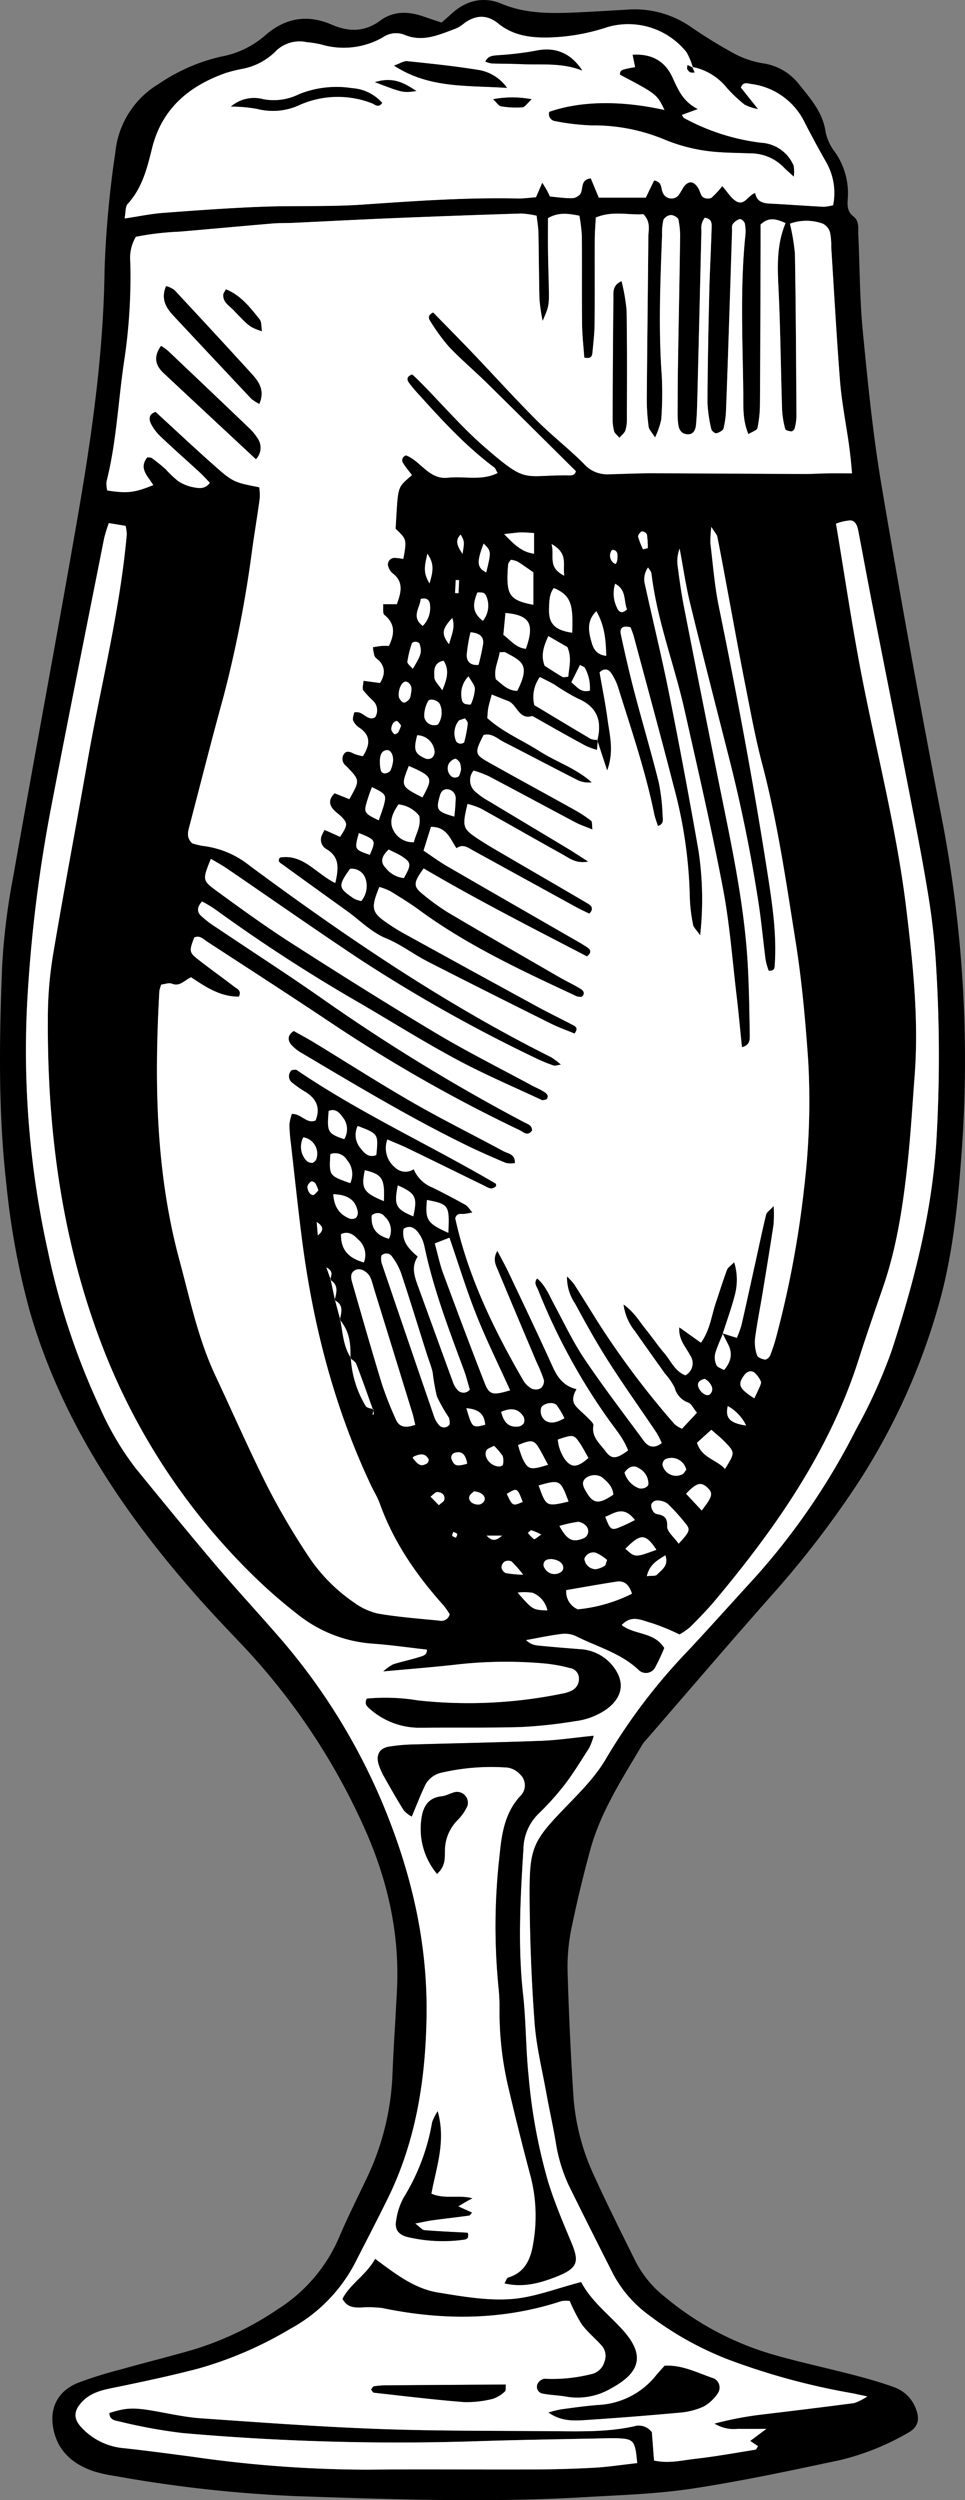 <svg xmlns="http://www.w3.org/2000/svg" viewBox="0 0 187.828 486.208"><rect x="0" y="0" width="187.828" height="486.208" fill="#808080" stroke="none"/><defs><style>.cls-1{fill:#fff;}</style></defs><g id="Слой_2" data-name="Слой 2"><g id="Слой_1-2" data-name="Слой 1"><path d="M85.938,4.396c.707-.624,1.306-1.133,1.882-1.666C90.672.087,94.07-.749,97.582.717c4.93,2.058,9.986,1.91,15.101,1.679,3.196-.144,6.389-.348,9.583-.533a19.182,19.182,0,0,1,12.238,3.396,95.881,95.881,0,0,0,8.584,5.26,18.081,18.081,0,0,0,5.391,1.794,10.799,10.799,0,0,1,6.918,3.927c2.282,2.859,4.781,5.573,5.309,9.492a9.694,9.694,0,0,0,1.825,3.866,13.877,13.877,0,0,1,2.475,9.071c-.092,1.312-.108,2.496,1.122,3.433,1.161.884.876,2.324.934,3.57.29,6.233.265,12.495.868,18.696.975,10.022,1.967,20.07,3.643,29.991q5.432,32.158,11.622,64.186a246.937,246.937,0,0,1,3.986,65.421c-.705,9.721-1.649,19.456-4.231,28.916a126.539,126.539,0,0,1-16.356,36.125,188.442,188.442,0,0,1-16.733,21.607c-8.053,9.106-15.956,18.344-23.922,27.527a7.973,7.973,0,0,0-.907,1.116c-3.884,6.603-8.129,13.043-10.161,20.544-1.296,4.781-2.484,9.6-3.482,14.45a37.814,37.814,0,0,0-.927,8.545q.345,12.71,1.188,25.405a43.918,43.918,0,0,0,4.127,15.212c2.514,5.529,5.254,10.956,7.946,16.402a21.191,21.191,0,0,0,5.795,6.95,57.946,57.946,0,0,0,20.589,11.019c5.365,1.564,10.847,2.72,16.257,4.134,2.619.685,5.232,1.437,7.775,2.361a7.033,7.033,0,0,1,4.202,4.36c.727,1.946.274,3.443-1.575,4.455a49.289,49.289,0,0,1-13.319,5.335c-9.536,2.019-19.083,4.072-28.713,5.53-6.935,1.049-14.007,1.255-21.028,1.666-18.709,1.094-37.423.427-56.125-.205a260.752,260.752,0,0,1-35.257-3.925,26.113,26.113,0,0,1-4.207-.948c-3.832-1.34-6.71-3.709-7.658-7.868-.965-4.234.696-7.674,4.73-9.294a80.2,80.2,0,0,1,8.222-2.575c4.768-1.341,9.581-2.526,14.335-3.913a61.164,61.164,0,0,0,16.376-7.859A30.933,30.933,0,0,0,66.051,434.989c1.616-3.827,3.516-7.534,5.28-11.299a51.21,51.21,0,0,0,5.04-19.857c.222-5.595.612-11.182.891-16.775.571-11.421-1.957-22.085-6.763-32.505A127.763,127.763,0,0,0,46.985,319.735c-2.974-3.132-5.957-6.26-8.81-9.499C23.762,293.873,11.842,276.04,5.74,254.806a149.364,149.364,0,0,1-4.5-24.502c-1.614-14.198-1.385-28.442-.809-42.669a129.288,129.288,0,0,1,2.137-17.124c4.108-23.303,8.49-46.558,12.533-69.872,2.76-15.918,5.044-31.911,5.25-48.123a199.117,199.117,0,0,1,2.105-22.919,17.478,17.478,0,0,1,8.411-13.26,35.451,35.451,0,0,1,12.231-5.342,17.861,17.861,0,0,0,8.525-4.123c3.878-3.38,8.176-4.144,12.919-2.087,3.317,1.438,6.413,1.48,9.497-.797,2.492-1.84,5.378-1.813,8.261-.822C83.488,3.576,84.68,3.971,85.938,4.396ZM64.261,248.875c.149-.757.787-1.593-.742-2.413l.83,2.327q.421,1.991.842,3.982l1.006,3.784c.526,2.543.587,5.215,2.083,7.488a20.287,20.287,0,0,0,2.907,9.39c.206.379,1.002.439,1.486.673q-.077.518-.155,1.036c.088-.056.257-.123.252-.167-.035-.275-.109-.545-.171-.817-1.069-2.958-2.107-5.928-3.237-8.863-.182-.473-.768-.791-1.159-1.188.111-3.509-.406-5.373-2.051-7.497.315-1.43.777-2.901-1.014-3.768C65.489,251.377,65.98,249.882,64.261,248.875ZM134.871,13.178a13.322,13.322,0,0,0-1.252-3.028,14.518,14.518,0,0,0-15.45-4.855A39.092,39.092,0,0,1,106.419,7.3c-3.437.031-6.673-.466-9.45-2.734-2.148-1.754-4.375-1.679-6.592-.055a7.1,7.1,0,0,1-1.611,1.027c-3.271,1.216-6.505,2.769-10.126,1.197a4.48,4.48,0,0,0-4.108.525,15.323,15.323,0,0,1-12.02,1.385A21.168,21.168,0,0,0,59.676,8.2a6.569,6.569,0,0,0-6.119,1.873,12.421,12.421,0,0,1-6.286,3.303,29.567,29.567,0,0,0-3.257.797c-7.197,2.516-12.507,6.94-14.413,14.649-.962,3.892-1.913,7.737-4.74,10.835-.495.543-.376,1.648-.607,2.832,2.779-.416,5.106-.911,7.456-1.088,6.373-.48,12.751-.943,19.135-1.192,6.545-.254,13.119.032,19.646-.417,10.049-.691,20.084-1.411,30.166-1.198,1.245.026,2.494-.155,3.661-.235.438-1.006.776-1.783,1.232-2.828.419.684.67,1.059.885,1.453.225.411.417.84.605,1.224,4.545.485,4.7.48,5.629-.192,1.109-.818-.01-3.07,2.324-3.325q.766,1.844,1.556,3.743h9.149l1.62-3.342c1.6.283,1.297,1.478,1.656,2.292a1.827,1.827,0,0,0,3.075.622,18.375,18.375,0,0,0,.982-1.613c1-1.336,2.042-1.235,2.927.278.318.542.411,1.307.855,1.657a1.75,1.75,0,0,0,1.647.149,16.284,16.284,0,0,0,2.117-2.288c1.046,1.174,1.707,2.344,2.709,2.943,1.613.965,2.287-1.128,3.708-1.61.269,1.612,1.384,1.996,2.802,2.066,3.507.174,7.01.443,10.517.624a8.812,8.812,0,0,0,1.845-.307,12.051,12.051,0,0,0-1.406-8.457c-1.415-2.498-2.795-5.018-4.102-7.574a13.447,13.447,0,0,0-10.439-7.539c-.661-.103-1.586-.49-2.003.695l3.342,4.188a10.311,10.311,0,0,1-2.583-.84,27.304,27.304,0,0,1-3.469-3.259,11.457,11.457,0,0,0-6.79-4.113ZM116.264,143.976c.949-3.737.008-6.518-3.785-8.121a41.777,41.777,0,0,1-4.519-2.69c-.906-.528-1.858-.977-2.878-1.507A6.618,6.618,0,0,0,104,137.124c3.616,2.172,7.291,4.399,10.995,6.576a3.709,3.709,0,0,0,1.372.181l-.172,1.961a17.957,17.957,0,0,1-2.093-.76c-1.835-.974-3.648-1.992-5.462-3.006-1.674-.936-3.337-1.889-5.006-2.835-2.678.819-2.968-2.248-4.737-2.914-.975-.367-1.938-.767-3.181-1.261-.293,1.12-.528,1.863-.674,2.622-.117.609-.125,1.239-.19,1.955,3.048,2.751,6.778,4.284,10.12,6.414,3.328,2.121,7.177,3.357,10.21,6.085a5.076,5.076,0,0,1-2.622-.37c-4.849-2.454-9.651-4.999-14.491-7.469-1.239-.632-2.325-1.796-3.937-1.371-1.769,3.436-1.752,3.78.965,5.304,5.577,3.131,11.202,6.177,16.79,9.288a26.088,26.088,0,0,1,3.179,2.097c.232.178.134.787.252,1.694-1.331-.549-2.339-.872-3.26-1.359-5.654-2.99-11.28-6.035-16.939-9.015a23.498,23.498,0,0,0-2.927-1.094,2.939,2.939,0,0,0,.371,4.148,15.643,15.643,0,0,0,2.754,1.9c5.065,3.057,10.149,6.085,15.217,9.137,1.181.711,2.328,1.478,3.962,2.519-2.386.456-3.664-.653-5.003-1.395-5.315-2.945-10.584-5.973-15.896-8.922a15.576,15.576,0,0,0-2.592-.898c-1.048,4.364-.97,4.793,1.906,6.709,1.994,1.329,4.09,2.506,6.161,3.717,5.107,2.986,10.234,5.94,15.332,8.942.691.407,1.266,1.012.295,1.974-.822-.407-1.685-.795-2.511-1.248q-10.096-5.53-20.18-11.08c-.962-.529-1.885-1.287-3.155-.397-1.211-1.76-1.887-4.196-4.973-4.149-.435,1.399-.895,2.881-1.435,4.618,1.639,1.091,3.036,2.131,4.533,2.999,8.023,4.652,16.071,9.26,24.108,13.887,1.107.637,2.231,1.252,3.287,1.968.532.36.897.925-.127,1.713-10.606-5.516-21.39-10.989-31.785-17.11-2.016,2.809-2.064,3.476-.181,4.996a42.968,42.968,0,0,0,5.054,3.648c7.155,4.228,14.363,8.367,21.561,12.522,1.384.799,2.848,1.463,4.202,2.308.493.307.867.956.094,1.506a3.087,3.087,0,0,1-.945-.111c-10.58-4.935-21.182-9.828-30.661-16.783-1.802-1.322-3.719-2.493-5.627-3.661a12.222,12.222,0,0,0-2.118-.82c-1.687,4.121-1.512,4.933,1.482,6.99,1.053.724,2.136,1.417,3.255,2.033q13.025,7.168,26.077,14.29c2.245,1.223,4.557,2.323,6.817,3.52.514.272,1.209.606.346,1.673-1.482-.618-3.104-1.189-4.632-1.95-8.014-3.992-16.023-7.995-23.991-12.076-2.7-1.383-5.159-3.296-7.944-4.439-3.034-1.245-5.18-3.549-7.727-5.37q-1.366-.977-2.728-1.96c-3.244-2.337-6.494-4.666-9.725-7.02-.447-.326-1.188-.624-.572-1.413,4.514-.76,7.021,3.155,10.763,4.958.632-2.795.904-5.004-1.676-6.567a2.111,2.111,0,0,1-1.039-2.466,7.842,7.842,0,0,1,.644-1.298l3.017,1.35c1.435-2.245,1.486-2.582.392-3.767-.539-.584-1.251-1.012-1.762-1.615-.834-.984-.824-2.01.296-3.099l2.864,1.154c2.047-3.63,2.047-3.631-.306-6.138-.109-.116-.228-.224-.345-.333a1.709,1.709,0,0,1-.501-2.152c.5-.912,1.251-.632,2.029-.223a8.405,8.405,0,0,0,1.766.487c1.379-2.193,1.587-3.993-.674-5.522a3.19,3.19,0,0,1-1.227-1.405c-.168-.476.123-1.113.194-1.571,1.742-.494,2.53,1.828,4.081.932a2.567,2.567,0,0,0-.353-3.166,19.485,19.485,0,0,1-1.949-2.068c-.256-.402.008-1.135.044-1.863l3.204.432c.997-1.604,1.016-2.943-.057-4.211-.308-.364-.817-.613-.995-1.019a7.168,7.168,0,0,1-.313-1.736c.573-.085,1.144-.196,1.721-.246.462-.041.93-.008,1.38-.008,1.076-2.228,1.321-4.244-.878-6.024-.385-.312-.181-1.353-.251-2.081h2.676c.832-2.296,1.412-4.381-.934-6.095a3.108,3.108,0,0,1-.73-1.197,1.28,1.28,0,0,1,1.108-1.715,8.905,8.905,0,0,1,1.815.214c.685-3.793.685-3.793-1.504-5.884.533-8.613.217-7.808,3.185-10.428-.559-.745-1.178-1.466-1.671-2.264a.979.979,0,0,1,.532-1.571c2.853,1.087,4.445,4.751,8.137,4.342,3.173-.351,6.518.659,9.666-.909-.316-.55-.407-.905-.635-1.076-5.417-4.044-9.982-8.971-14.48-13.966A28.077,28.077,0,0,1,79.57,74.403c-.335-.475-.535-1.17.662-1.6,1.99,1.823,3.914,3.92,5.878,5.995,2.635,2.783,5.273,5.593,8.164,8.098,8.295,7.187,7.352,5.533,15.973,5.537.711,0,1.648.179,1.834-.809-5.844-5.789-11.6-11.525-17.397-17.219-2.396-2.353-4.979-4.524-7.289-6.956A37.268,37.268,0,0,1,83.753,62.46c-.297-.441-.621-1.134.557-1.697,2.469,2.528,5.045,5.121,7.569,7.763,4.198,4.396,8.279,8.908,12.57,13.21,2.932,2.938,6.243,5.498,9.175,8.435a6.026,6.026,0,0,0,4.605,2.066c2.868-.055,5.736-.208,8.604-.202,9.91.021,19.819.1,29.729.139,1.439.006,2.878-.099,4.317-.12,1.534-.022,3.069-.005,4.953-.005-.196-2.497-.468-4.843-.833-7.193-.565-3.633-1.23-7.265-1.515-10.923-.671-8.609-1.142-17.234-1.694-25.852a12.712,12.712,0,0,0-.233-2.855,2.731,2.731,0,0,0-1.374-1.717,9.364,9.364,0,0,0-6.435-.008,39.675,39.675,0,0,1,.977,5.837c.178,10.553.23,21.108.296,31.663a9.812,9.812,0,0,1-.365,2.345c-.057.233-.437.566-.642.547-.419-.038-1.116-.208-1.178-.454a17.862,17.862,0,0,1-.611-3.721c-.235-7.356-.313-14.718-.628-22.07-.204-4.771-.675-9.527,1.305-14.269-1.815-.786-3.23-1.257-4.86.28,0,1.418.005,3.007-.001,4.596-.034,10.08-.053,20.16-.125,30.24a23.232,23.232,0,0,1-.487,4.74c-.101.465-1.062.742-1.764,1.192-1.16-2.786-.965-5.38-.994-7.909-.119-10.235-.641-20.477.396-30.698a7.606,7.606,0,0,0-.102-2.376c-.079-.356-.711-.906-.958-.843a2.565,2.565,0,0,0-1.373.976c-.235.344-.135.928-.151,1.407q-.275,8.395-.541,16.79c-.196,5.917-.386,11.834-.621,17.749a18.09,18.09,0,0,1-.488,3.781c-.11.427-.864.818-1.394.952-.26.066-.919-.445-.984-.776a26.745,26.745,0,0,1-.756-5.202c.035-7.195.184-14.389.354-21.582.098-4.157.344-8.31.456-12.466.019-.699.104-1.643-1.327-1.894a3.219,3.219,0,0,0-.658,2.421q-.395,16.549-.805,33.098c-.04,1.598-.103,3.199-.254,4.79-.126,1.322-.788,1.917-1.77,1.803-1.171-.137-1.556-.965-1.687-1.974a14.688,14.688,0,0,1-.119-1.914c.008-3.04.012-6.08.061-9.119.134-8.318.304-16.636.421-24.954a16.441,16.441,0,0,0-.326-3.79c-.09-.405-.957-.887-1.461-.878a1.859,1.859,0,0,0-1.452.928,10.901,10.901,0,0,0-.263,2.847c-.339,9.113-.73,18.221-.071,27.342a67.436,67.436,0,0,1-.093,8.628,15.445,15.445,0,0,1-1.212,3.51c-.655-1.06-1.177-1.541-1.244-2.079a40.337,40.337,0,0,1-.362-5.254c.076-10.559.216-21.117.305-31.675.012-1.377.522-2.873-.973-4.422-2.814.247-5.945-.725-9.254.659-.074,1.493-.197,2.904-.203,4.315-.024,5.44.027,10.881-.03,16.32-.02,1.912-.246,3.824-.43,5.73-.065.674-.412,1.166-1.582.864-.144-2.085-.405-4.292-.43-6.502-.064-5.759.003-11.52-.048-17.28a33.075,33.075,0,0,0-.473-3.801c-2.165-.406-3.989-.732-6.109.469,0,2.133-.021,4.35.006,6.566.027,2.24.113,4.479.153,6.718.067,3.779.061,3.779-1.203,6.712a37.579,37.579,0,0,1-.616-4.151c-.114-4.318-.112-8.639-.201-12.958-.022-1.07-.22-2.136-.353-3.358a18.294,18.294,0,0,0-2.997-.424q-12.465.399-24.927.9c-6.547.269-13.091.619-19.637.923-1.275.059-2.557.009-3.827.116-6.052.513-12.099,1.077-18.15,1.593a55.6,55.6,0,0,0-8.458.993,7.973,7.973,0,0,0-1.096,4.776,108.947,108.947,0,0,1-1.222,19.612C22.99,78.184,22.668,86.05,20.73,93.682a5.102,5.102,0,0,0,.154,1.708c3.939.591,5.279.43,8.944-1.05-.963-1.677-2.934-3.21-1.152-5.419.329.061.703.023.927.19.896.665,1.773,1.362,2.604,2.107a23.854,23.854,0,0,0,2.425,2.311,8.199,8.199,0,0,0,3.039,1.237c.986.172,2.195.438,3.174-.878-.703-.722-1.312-1.411-1.986-2.031-2.473-2.274-4.997-4.492-7.435-6.801a9.569,9.569,0,0,1-2.033-2.617c-.388-.789-.561-1.877.892-2.339,3.603,3.303,7.207,6.682,10.893,9.966,4.194,3.736,4.227,3.699,9.29,4.699a11.896,11.896,0,0,1,.087,2.197c-.431,3.169-.958,6.324-1.411,9.49a232.697,232.697,0,0,1-5.672,29.168c-2.299,8.318-4.411,16.688-6.596,25.037-.282,1.078-.647,2.186.507,3.33a12.151,12.151,0,0,0,2.073.517,17.879,17.879,0,0,1,9.143,3.846c18.671,13.798,37.826,26.841,58.659,37.238a14.379,14.379,0,0,1,1.913,1.45c-.779.115-1.125.276-1.381.185a29.636,29.636,0,0,1-3.104-1.244,296.979,296.979,0,0,1-34.706-19.459c-8.662-5.746-17.17-11.723-25.759-17.58-1.009-.688-2.09-1.271-3.177-1.925-1.618,4.057-1.708,4.18,1.123,6.246,4.778,3.487,9.579,6.963,14.556,10.154,9.29,5.955,18.635,11.83,28.108,17.487,6.032,3.602,12.332,6.752,18.516,10.098.843.456,1.742.816,2.548,1.326.485.307,1.044.759.477,1.476-.316.051-.679.234-.907.127-5.498-2.566-11.096-4.952-16.44-7.81-6.2-3.317-12.182-7.041-18.246-10.611a318.716,318.716,0,0,1-29.003-18.739,27.218,27.218,0,0,0-2.442-1.457c-.935.997-1.03,1.949-.302,2.688a19.244,19.244,0,0,0,3.021,2.331c7.033,4.733,14.172,9.313,21.106,14.186a364.124,364.124,0,0,0,38.87,23.735c.645.342,1.546.563,1.536,1.593-.865,1.246-1.711.282-2.459-.074a291.642,291.642,0,0,1-36.663-20.852c-7.98-5.329-16.043-10.533-24.085-15.769-.751-.489-1.451-1.323-2.543-.836-.972,2.505-.998,2.884.545,4.11,2.378,1.89,4.87,3.635,7.277,5.49.529.407,1.453.739.864,1.906-3.659.045-6.57-1.946-9.313-3.774-1.376.66-2.184,1.868-3.737,1.258-.608-.239-1.447.109-2.061.176a6.463,6.463,0,0,0-.367,1.197c-.988,17.638-.742,35.179,3.911,52.403,2.042,7.558,3.623,15.252,6.978,22.402,3.397,7.238,6.607,14.568,10.198,21.707a139.427,139.427,0,0,0,7.765,13.216,32.834,32.834,0,0,0,9.008,9.217,12.564,12.564,0,0,0,4.715,2.176c3.93.672,7.925.975,11.9,1.363a1.671,1.671,0,0,0,2.025-1.234,15.728,15.728,0,0,0-1.221-1.748c-5.283-5.883-9.695-12.299-12.395-19.804-.43-1.196-1.124-2.297-1.671-3.453-7.251-15.327-11.383-31.533-13.513-48.29-.766-6.028-1.405-12.072-2.089-18.11a33.306,33.306,0,0,1-.31-3.818,8.825,8.825,0,0,1,.487-2.08c1.875-.057,2.857,2.012,4.609,1.277.984-2.445.157-4.141-1.801-5.451a21.605,21.605,0,0,1-2.74-1.887,1.572,1.572,0,0,1-.055-2.486c.34,0,.73-.125.94.018,12.318,8.38,25.892,14.553,38.7,22.069.096.056.082.299.122.464-.878.965-1.692.27-2.497-.122-4.887-2.38-9.763-4.783-14.656-7.151-1.255-.608-2.558-1.117-4.033-1.754a4.835,4.835,0,0,0,1.476,5.426,2.911,2.911,0,0,0,3.651.353,6.557,6.557,0,0,0,3.683,3.574c2.145,1.07,4.273,2.179,6.368,3.345.48.267.791.837,1.379,1.488a14.108,14.108,0,0,1-1.722.299c-.611.018-1.282-.208-1.626.818,2.443,11.212,7.448,21.532,13.229,31.523a4.394,4.394,0,0,0,1.659,1.625,2.022,2.022,0,0,0,1.759-.085,1.817,1.817,0,0,0,.606-1.582,30.649,30.649,0,0,0-1.45-3.538c-2.486-5.891-4.984-11.776-7.439-17.679-.462-1.111-1.162-2.258-.161-3.913.837,1.613,1.599,2.976,2.266,4.385,2.872,6.068,5.778,12.122,8.538,18.241.957,2.122,2.237,3.727,4.606,4.264-.751,1.309-.947,2.397-.083,3.372.729.822,1.606,1.512,2.371,2.304.403.417,1.067.993.996,1.387-.407,2.271,1.27,3.526,2.35,5.006,1.191,1.632,2.115,1.531,4.391-.147-.834-2.244-2.4-4.069-3.784-5.995a119.649,119.649,0,0,1-13.728-25.22c-.272-.675-.913-1.352-.179-2.231,1.65,1.413,2.393,3.375,3.373,5.191,1.898,3.516,3.61,7.165,5.835,10.465,3.662,5.433,7.654,10.643,11.543,15.921.861,1.168,1.983,1.589,3.495.441a17.275,17.275,0,0,0-1.014-2.004c-3.124-4.644-6.378-9.204-9.39-13.92-2.321-3.633-4.422-7.414-6.471-11.21a9.029,9.029,0,0,1-1.57-5.275,13.463,13.463,0,0,1,1.397,1.517c1.554,2.423,3.068,4.872,4.593,7.313a164.676,164.676,0,0,0,14.975,19.927,6.372,6.372,0,0,0,1.423.862c.949-1.016,1.875-2.006,2.903-3.107-.688-.837-1.073-1.769-1.699-1.975a4.172,4.172,0,0,1-2.646-2.932,13.976,13.976,0,0,0-1.905-2.75c-1.946-2.738-3.905-5.467-5.827-8.223a10.298,10.298,0,0,1-2.21-5.182c2.138,1.537,3.115,3.344,4.371,4.883,1.213,1.487,2.288,3.089,3.536,4.543,1.302,1.516,2.095,3.57,4.128,4.356a2.656,2.656,0,0,0,.951-3.853c-.828-1.62-2.303-3.005-2.14-5.486,1.579,1.121,2.82,2.003,4.226,3,1.78-2.525,2.05-5.287,2.908-7.819.716-2.114,1.375-4.249,2.154-6.339.18-.482.749-.819,1.408-1.501a11.546,11.546,0,0,1,.197,6.117c-.65,2.618-1.596,5.163-2.378,7.785a35.395,35.395,0,0,0-1.522,3.886,3.509,3.509,0,0,0,.255,2.224c.207.445.951.641,1.474.96,1.4-1.657,1.694-3.247.785-5.012-.363-.705-.716-1.416-1.074-2.124l2.783.875a22.43,22.43,0,0,0,.901-2.469c.994-4.36,1.944-8.73,2.909-13.097.62-2.805,1.206-5.619,1.89-8.409.108-.44.657-.771,1.475-1.677a29.009,29.009,0,0,1-.02,3.576c-.669,4.425-1.398,8.841-2.125,13.258-.493,2.997-1.095,5.978-1.488,8.988a7.683,7.683,0,0,0,.399,3.228c.134.417.977.74,1.54.829.294.046.852-.442.998-.806a30.625,30.625,0,0,0,1.193-3.637,196.461,196.461,0,0,0,5.453-29.201,140.993,140.993,0,0,0,.766-24.433c-.54-7.821-1.24-15.618-2.475-23.365-1.837-11.523-3.503-23.069-6.484-34.383-1.342-5.094-2.285-10.296-3.309-15.469-1.21-6.113-2.31-12.247-3.458-18.372-.647-3.453-1.275-6.91-1.962-10.354-.087-.436-.481-.81-1.17-1.912a22.661,22.661,0,0,0-.176,3.196c.5,4.12.816,8.283,1.648,12.337,3.602,17.541,6.89,35.138,9.625,52.833.853,5.519,1.633,11.087,1.257,16.716-.037.558.047,1.331-1.19,1.224a13.994,13.994,0,0,1-.6-2.115c-.457-3.486-.773-6.991-1.287-10.467a294.985,294.985,0,0,0-6.031-29.587c-2.481-9.757-4.995-19.505-7.378-29.286-.853-3.501-1.366-7.085-2.033-10.63a6.81,6.81,0,0,0-.395,3.295c.348,2.691.722,5.385,1.243,8.047q3.314,16.936,6.726,33.852c2.428,12.067,5.109,24.096,5.727,36.443.216,4.31.281,8.628.349,12.944.014.911.038,1.988-1.524,2.382-.346-3.357-.643-6.676-1.038-9.983-.833-6.982-1.348-14.029-2.662-20.922-2.213-11.613-4.886-23.141-7.48-34.678-1.997-8.877-5.354-17.427-6.432-26.532-.049-.414-.433-.789-.661-1.182a3.947,3.947,0,0,0-.7,2.873c1.564,7.182,3.328,14.323,4.772,21.529q3.062,15.275,5.741,30.627a63.476,63.476,0,0,1,.329,16.519c-.776-1.128-1.297-1.562-1.387-2.073a31.715,31.715,0,0,1-.63-5.232,89.516,89.516,0,0,0-3.167-21.782c-2.502-9.75-5.166-19.459-7.773-29.182a16.81,16.81,0,0,0-.61-1.637c-1.394-.384-2.155.057-1.881,1.33.804,3.748,1.66,7.488,2.632,11.196,1.54,5.874,3.276,11.697,4.747,17.587a38.41,38.41,0,0,1,.768,6.636c.041.589.271,1.542-.925,1.88-.262-.84-.561-1.57-.716-2.329-1.699-8.32-4.438-16.344-6.971-24.425a10.997,10.997,0,0,0-1.423-2.996c-.412-.587-1.191-1.124-2.241-.114.509,2.945,1.14,6.051,1.561,9.184.413,3.072,1.289,6.189-.084,9.893C117.406,147.466,116.834,145.722,116.264,143.976Zm7.759,335.021c-.385-4.327-.67-4.677-3.664-4.819-.957-.045-1.919-.013-2.879.007-8.156.177-16.314.286-24.467.555a478.263,478.263,0,0,1-57.525-1.588,102.787,102.787,0,0,1-12.235-2.242c-.761-.162-1.999-.303-1.964-1.657,3.153-1.013,4.641-1.082,8.304-.466,3.152.53,6.293,1.272,9.469,1.494,11.644.813,23.293,1.669,34.955,2.087,11.506.412,23.031.328,34.548.431,4.958.045,9.92.119,14.813-.948a3.123,3.123,0,0,1,3.507,1.161c.133,1.753.275,3.608.417,5.487,2.878.627,5.4-.036,7.899-.319,3.959-.447,7.889-1.154,11.825-1.792.202-.033.341-.449.508-.688l-1.517-1.013,3.15-2.345c-2.426,0-3.999.005-5.571-.001a7.15,7.15,0,0,1-4.527-1.024,66.223,66.223,0,0,1,9.601-1.808c5.874-.704,11.748-1.414,17.612-2.189a10.97,10.97,0,0,0,2.528-1.288c-1.554-.328-2.315-.501-3.08-.647a133.221,133.221,0,0,1-24.024-6.543,63.003,63.003,0,0,1-15.435-8.641,23.6,23.6,0,0,1-6.888-7.891q-4.367-8.537-8.6-17.143a31.159,31.159,0,0,1-2.633-8.689c-.537-3.151-1.243-6.273-1.811-9.419-.823-4.562-1.956-9.108-2.296-13.71-.601-8.132-.914-16.299-.962-24.453-.058-9.725.566-10.82,7.363-17.836,2.786-2.876,5.605-5.734,7.614-9.233a114.13,114.13,0,0,1,15.976-20.936c4.37-4.675,8.628-9.453,12.956-14.167a132.95,132.95,0,0,0,19.686-28.848,101.003,101.003,0,0,0,6.897-15.271c4.278-13.116,7.731-26.411,8.653-40.225a282.597,282.597,0,0,0-.058-35.019,128.892,128.892,0,0,0-1.431-12.865c-.98-6.155-2.176-12.278-3.367-18.398-2.504-12.869-5.073-25.725-7.596-38.591-.923-4.707-1.786-9.426-2.69-14.137-.183-.955-.456-2.046-1.547-2.17a9.487,9.487,0,0,0-2.818.644c1.721,10.24,3.172,20.203,5.106,30.07,2.92,14.9,6.741,29.618,8.569,44.737,1.308,10.817,2.467,21.619,1.636,32.532-.437,5.741-.77,11.494-1.394,17.215-.884,8.113-2.083,16.18-4.769,23.946-1.62,4.685-3.248,9.368-4.754,14.09-5.65,17.723-16.053,32.604-27.817,46.671-1.537,1.838-3.217,3.563-4.91,5.261a13.471,13.471,0,0,1-2.131,1.493,41.407,41.407,0,0,0-5.48-2.243c-1.791-.455-3.829-1.713-5.761.418,2.604,1.969,6.301,1.271,8.283,4.459a39.426,39.426,0,0,1-1.718,3.663,2.04,2.04,0,0,1-3.265.624c-3.47-3.317-8.061-4.499-12.175-6.579a5.109,5.109,0,0,0-2.776-.455c-2.335.287-4.643.788-6.962,1.203a3.62,3.62,0,0,0,2.208,1.041c2.704.274,5.414.492,8.123.706a8.786,8.786,0,0,1,6.317,2.999c2.656,3.107,2.329,6.219-.913,8.65a13.392,13.392,0,0,1-6.215,2.377,91.011,91.011,0,0,1-10.477,1.135c-6.553.198-13.116.068-19.674.141a14.524,14.524,0,0,1-9.68-3.57c-.608-.503-1.258-1.034-.701-2.106a38.608,38.608,0,0,1,9.941.348,90.736,90.736,0,0,0,28.157-1.329,6.486,6.486,0,0,0,1.806-.584,2.479,2.479,0,0,0,1.384-2.341,2.038,2.038,0,0,0-1.722-2.019,31.404,31.404,0,0,0-4.708-.875,85.19,85.19,0,0,0-17.244.167c-4.582.524-9.184.873-14.431,1.361a9.725,9.725,0,0,1,1.947-1.396c1.675-.529,3.406-.881,5.081-1.411.649-.205,1.554-.352,1.481-1.444-3.508-.393-6.988-.895-10.487-1.149a26.325,26.325,0,0,1-14.548-5.618,98.266,98.266,0,0,1-7.993-6.885,125.049,125.049,0,0,1-30.579-46.517c-7.63-20.362-10.325-41.51-10.16-63.107A75.519,75.519,0,0,1,10.338,185.58c2.128-12.611,4.516-25.178,6.732-37.775,2.574-14.636,6.292-29.074,7.608-43.926a7.959,7.959,0,0,0-.241-1.615l-3.255-.536a30.224,30.224,0,0,0-.904,2.909c-3.453,17.409-6.951,34.808-10.297,52.238a282.865,282.865,0,0,0-4.686,38.07A180.06,180.06,0,0,0,9.28,243.095a140.052,140.052,0,0,0,10.074,30.436,57.183,57.183,0,0,0,7.03,11.972c5.059,6.195,10.12,12.389,15.291,18.489,3.931,4.636,8.058,9.105,12.058,13.684a120.526,120.526,0,0,1,20.981,33.621c5.373,13.048,8.505,26.421,8.316,40.575-.167,12.463-2.043,24.523-7.619,35.809-2.054,4.156-4.193,8.271-6.3,12.401A30.777,30.777,0,0,1,56.5,452.89a74.054,74.054,0,0,1-18.012,7.761c-5.564,1.444-11.196,2.64-16.83,3.785-2.264.46-4.336,1.076-5.89,2.874-1.429,1.654-1.431,3.077.016,4.676a12.718,12.718,0,0,0,8.411,4.115c4.449.487,8.887,1.083,13.325,1.667a240.529,240.529,0,0,0,33.942,2.506c10.717-.112,21.437.004,32.155-.039,3.998-.016,7.999-.118,11.991-.336C118.297,479.752,120.972,479.335,124.022,478.997ZM80.825,277.082c-.206-.846-.347-1.587-.568-2.303q-3.669-11.915-7.36-23.824c-.236-.764-.422-1.547-.71-2.291-.511-1.319-1.989-2.186-3.01-1.683-1.109.545-.853,1.626-.596,2.519,1.897,6.604,3.786,13.211,5.799,19.78a70.946,70.946,0,0,0,2.642,6.689C77.746,277.687,79.067,277.687,80.825,277.082ZM99.287,270.37c-2.325-5.138-4.661-9.839-6.595-14.701-1.92-4.827-3.435-9.816-5.211-14.974l-2.85,1.111c.581,2.115.953,3.988,1.606,5.757,2.644,7.16,5.324,14.309,8.104,21.417C95.237,271.267,95.946,271.39,99.287,270.37Zm-11.769,6.611a3.53,3.53,0,0,0-.153-1.302,32.744,32.744,0,0,1-2.33-4.107,39.192,39.192,0,0,1-.822-4.669c-.278-1.242-.778-2.433-1.164-3.652-1.639-5.178-3.233-10.371-4.936-15.528a12.408,12.408,0,0,0-1.77-3.302,1.327,1.327,0,0,0-2.114-.23,4.216,4.216,0,0,0,.018,1.323q5.087,14.974,10.238,29.926a4.62,4.62,0,0,0,.93,1.64A1.274,1.274,0,0,0,87.518,276.982Zm-6.203-32.61c-1.23,1.832-.71,3.656-.043,5.484,2.294,6.287,4.567,12.582,6.874,18.865a4.16,4.16,0,0,0,.939,1.61,1.54,1.54,0,0,0,2.356-.104c-.359-1.195-.685-2.54-1.163-3.828-2.941-7.917-5.955-15.807-7.69-24.112a6.717,6.717,0,0,0-1.172-2.574c-.686-.914-1.641-1.548-2.858-.732C78.141,241.352,79.529,242.856,81.315,244.372ZM123.003,309.93c-.586-1.877-1.574-2.567-3.015-2.347-3.273.5-6.531,1.093-9.768,1.644a3.7,3.7,0,0,0,2.245,3.736A29.923,29.923,0,0,0,123.003,309.93ZM107.796,114.351c-.917,1.206-.886,2.668-.931,4.062-.095,2.9,1.156,4.14,4.5,4.634C111.638,117.331,111.006,115.743,107.796,114.351Zm-3.982-3.046c-.992-.682-2.011-1.433-3.085-2.095a4.617,4.617,0,0,0-1.305-.351c-.204.329-.475.574-.503.844a25.304,25.304,0,0,0-.146,2.854c.039,3.355.944,4.285,5.038,5.052Zm-6.556,15.528c-.242,1.778-1.208,3.292-.746,5.262,1.236.982,2.361,2.264,4.173,2.256,2.554-5.081.985-5.713-2.36-7.51C98.203,126.776,98.016,126.833,97.257,126.833Zm9.477-3.128c-1.023,2.204-1.451,3.827-.729,5.767,1.084.69,2.258,1.468,3.471,2.18.215.126.59-.021,1.131-.058.14-1.805.732-3.621-.168-5.749ZM80.55,163.793c.374-1.648,1.46-3.112,1.049-5.125a5.871,5.871,0,0,0-4.049-2.232c-.975,1.511-1.878,3.071-1.053,4.87A4.274,4.274,0,0,0,80.55,163.793Zm57.907,114.251c-1.081.977-1.974,1.786-2.788,2.522.886,2.977,3.822,3.274,5.445,5.099,1.963-3.174,1.98-3.191-.069-5.299C140.295,279.594,139.443,278.922,138.457,278.043Zm-36.104-151.87c1.728-4.848.813-6.532-3.97-6.972-.132,1.381-.264,2.763-.406,4.244C99.418,124.552,100.462,125.992,102.353,126.174Zm29.741,174.03c2.195-2.369,2.323-2.738,1.323-3.948a38.92,38.92,0,0,0-3.519-3.879,3.638,3.638,0,0,0-2.147-.578,1.315,1.315,0,0,0-.989.775,2.04,2.04,0,0,0,.338,1.286,1.166,1.166,0,0,0,.716.576c1.413.224,2.119.661,2.05,2.428C129.827,297.848,131.161,298.885,132.094,300.204Zm-23.52-20.25a7.999,7.999,0,0,0,1.349,3.794c1.293,1.743,2.441,1.706,4.607-.223-.534-.927-1.029-1.908-1.635-2.814C111.711,278.943,111.558,278.938,108.574,279.954ZM79.568,148.95c-1.56,3.962-1.56,3.962,2.654,6.125C84.33,151.229,84.248,151.021,79.568,148.95Zm27.1,135.906c-.806-1.467-1.342-2.619-2.039-3.664-.78-1.168-1.44-1.165-3.786-.165a20.38,20.38,0,0,0,.878,2.614C102.786,285.831,103.218,285.932,106.668,284.856Zm-1.83,4.018c1.487,4.148,1.487,4.148,5.825,3.135C109.057,287.742,108.99,287.703,104.838,288.874Zm-34.523-113.65a4.566,4.566,0,0,0,.785-4.454,2.802,2.802,0,0,0-2.97-1.812c-2.378,3.363-2.339,3.696.817,5.822A5.659,5.659,0,0,0,70.316,175.225Zm49.056,115.442c-.092-1.559-1.165-2.521-2.25-3.42a2.827,2.827,0,0,0-3.131.218c-.919.829-.409,1.742.064,2.568C115.45,292.474,116.528,292.599,119.372,290.666Zm-32.11-50.918c.25-5.368.124-5.55-4.158-6.392C82.727,237.225,83.145,237.905,87.262,239.748Zm-22.956-15.312c-.264,4.191-.264,4.191,3.862,5.652a4.175,4.175,0,0,0-.609-4.466A2.679,2.679,0,0,0,64.306,224.436Zm51.765-105.585c-1.714,1.703-1.577,3.518-1.114,5.336.38,1.493.753,3.096,3.044,3.355C117.916,124.502,117.702,121.672,116.071,118.851ZM74.713,233.585c.201-4.406-.315-5.19-3.701-6.013C70.257,231.119,70.73,231.948,74.713,233.585Zm.943-68.38c-1.427,1.327-1.662,2.471-.59,3.573a5.192,5.192,0,0,0,3.543,1.979c1.47-2.581,1.454-3.013-.339-4.187C77.492,166.061,76.618,165.701,75.656,165.205Zm-6.033,53.759a3.996,3.996,0,0,0,.551,4.338c.758.992,1.62,1.897,3.071,1.318C73.655,220.515,73.655,220.515,69.624,218.964Zm7.81,11.557c-.775,3.864-.405,4.605,3.008,6.026C81.281,232.815,80.904,232.059,77.433,230.521Zm-6.61,14.985a3.965,3.965,0,0,0-1.133-4.488c-.832-.879-1.855-1.69-3.312-1.015C66.318,243.17,67.962,244.687,70.823,245.506Zm2.901-85.977c.389-1.188.863-2.325,1.123-3.509.322-1.466.033-1.753-2.45-2.947a33.915,33.915,0,0,0-1.183,3.522C70.891,158.041,71.2,158.332,73.724,159.529ZM136.581,293.748c2.098-2.717,2.232-3.336,1.199-4.359-1.293-1.28-2.176-1.08-4.244,1.097Zm-27.696,3.005c1.544,2.799,2.586,3.278,4.763,2.369a1.504,1.504,0,0,0,.451-2.361,2.512,2.512,0,0,0-1.575-.818A27.212,27.212,0,0,0,108.884,296.753Zm18.879,4.633c-2.122-3.215-3.086-3.203-6.031-.196C123.622,302.915,123.622,302.915,127.763,301.386ZM67,221.53a3.701,3.701,0,0,0-.343-4.322c-.614-.875-1.4-1.686-2.683-1.16C63.62,220.15,63.785,220.452,67,221.53Zm24.58-98.573a31.206,31.206,0,0,0-.737,4.371c-.035,1.206.63,2.126,2.294,1.972a41.144,41.144,0,0,0,.894-4.076C94.19,123.94,93.5,123.124,91.58,122.957ZM88.421,158.8a36.196,36.196,0,0,0,.273-3.631,1.748,1.748,0,0,0-1.848-1.686c-.964.152-1.143.914-1.341,1.663C84.882,157.499,85.149,157.858,88.421,158.8Zm9.701-54.935c2.074,2.148,3.486,3.49,5.824,3.818V103.66c-1.031-.055-1.804-.144-2.574-.124S99.834,103.685,98.121,103.865ZM85.242,140.892a4.091,4.091,0,0,0,.414-3.865c-.332-.853-2.033-1.335-2.345-.64a5.793,5.793,0,0,0-.729,3.04A1.958,1.958,0,0,0,85.242,140.892Zm38.341,154.705c-2.212-2.866-3.959-1.341-5.776-.62.895,2.337,1.145,2.606,2.408,2.182A35.459,35.459,0,0,0,123.583,295.597ZM75.692,240.905a3.577,3.577,0,0,0-.788-4.279,1.678,1.678,0,0,0-2.557-.237C72.198,238.643,73.078,240.192,75.692,240.905Zm45.865,45.453a4.61,4.61,0,0,0,2.667,3.005c.697.334,1.911-.111,1.974-.741a3.392,3.392,0,0,0-1.793-3.064C123.344,284.788,122.326,285.288,121.557,286.358ZM64.865,232.236c.186,2.619,1.329,3.982,3.197,4.746a1.425,1.425,0,0,0,1.253-.185,1.532,1.532,0,0,0,.302-1.244C69.128,233.213,67.534,232.34,64.865,232.236Zm81.958,39.701c.478-1.026.82-1.706,1.111-2.407.116-.28.265-.685.149-.895a4.904,4.904,0,0,0-1.265-1.729c-.718-.493-1.468-.147-1.989.567C143.537,269.245,143.831,270.034,146.823,271.937Zm-36.965,3.875a15.9,15.9,0,0,0-1.494-2.533c-.652-.742-2.398-.439-2.986.374a2.324,2.324,0,0,0,.712,2.57C107.139,276.924,108.207,276.707,109.858,275.811Zm23.717,10.005a2.95,2.95,0,0,0-4.101-2.032,1.312,1.312,0,0,0-.512,1.141,2.707,2.707,0,0,0,3.767,1.818C133.102,286.603,133.336,286.09,133.575,285.816Zm-52.37-142.835c-.752,2.891-.51,3.592,1.653,4.55a1.415,1.415,0,0,0,1.234-.175,1.568,1.568,0,0,0,.493-1.216A3.477,3.477,0,0,0,81.205,142.981Zm30-10.293c1.126.855,1.765,2.072,3.602,1.62a8.097,8.097,0,0,0-.951-4.397c-.135-.233-.508-.328-.966-.604C112.345,130.401,111.808,131.477,111.205,132.688ZM93.989,120.732a4.695,4.695,0,0,0,.681-4.748c-.115-.273-.342-.621-.586-.688-.393-.108-1.164-.129-1.218.017C92.211,117.103,91.622,118.936,93.989,120.732Zm6.764,188.979c2.933,3.358,2.933,3.358,5.792,3.469a4.736,4.736,0,0,0-2.884-3.43A10.925,10.925,0,0,0,100.752,309.711Zm-3.204-35.151c.52,2.164,1.56,3.08,3.391,2.849a1.478,1.478,0,0,0,1.039-.686,1.597,1.597,0,0,0-.133-1.307C100.818,273.877,99.413,273.747,97.548,274.561ZM69.849,161.996c-.881,3.204-.881,3.204,2.13,4.244C73.2,163.377,73.2,163.377,69.849,161.996Zm-10.81,59.176a3.956,3.956,0,0,0,.569,4.499,1.555,1.555,0,0,0,1.241.467,1.374,1.374,0,0,0,.789-.968A3.223,3.223,0,0,0,59.039,221.172Zm32.154-89.65a4.874,4.874,0,0,0-1.277,4.594,1.076,1.076,0,0,0,.506.734c.39.145,1.191.221,1.231.111a8.579,8.579,0,0,0,.778-3.01C92.41,133.213,91.719,132.494,91.194,131.522Zm-.691,8.174c-.72.28-1.123.307-1.248.507a3.898,3.898,0,0,0-.454,3.976,1.048,1.048,0,0,0,.75.437c.268.025.763-.124.803-.285a25.825,25.825,0,0,0,.695-3.602C91.087,140.352,90.633,139.926,90.503,139.696Zm27.66,163.682a8.607,8.607,0,0,0-2.12-1.39,1.835,1.835,0,0,0-2.296,1.139,2.242,2.242,0,0,0,2.208,2.034,4.546,4.546,0,0,0,1.743-.659C117.9,304.389,117.932,303.968,118.163,303.378Zm-22.007-22.214c-.68.373-1.216.502-1.442.838a1.528,1.528,0,0,0-.102,1.283,2.844,2.844,0,0,0,2.47,1.904c.269.011.761-.166.783-.312a2.998,2.998,0,0,0-.027-1.722A12.372,12.372,0,0,0,96.156,281.164ZM80.335,130.068c1.654-2.692,1.815-3.237,1.335-4.851-.06-.202-.459-.404-.713-.421-.263-.018-.729.132-.783.307a19.808,19.808,0,0,0-.878,3.579C79.251,129.077,79.927,129.552,80.335,130.068ZM94.131,105.709c-1.389,3.679-1.301,4.658.508,5.616C95.636,107.201,95.636,107.201,94.131,105.709Zm15.698,6.249c-.329-2.288.817-4.296-2.47-6.156C107.995,108.202,106.489,110.284,109.829,111.958Zm9.904,1.57a6.242,6.242,0,0,0,.376,4.687c.338.8.964,1.237,1.931.279C121.367,116.889,121.968,114.692,119.734,113.528ZM82.285,121.724a4.96,4.96,0,0,0,1.41-4.053c-.052-.761-.405-1.54-1.821-1.19C81.81,118.147,79.94,119.946,82.285,121.724ZM76.48,148.18c.171-1.305-.443-2.398-1.208-2.306-1.024.123-1.224.975-1.315,1.734a7.545,7.545,0,0,0,.183,2.283.891.891,0,0,0,.707.518,1.645,1.645,0,0,0,1.137-.531A6.793,6.793,0,0,0,76.48,148.18ZM90.772,273.85c1.153,3.859,1.153,3.859,3.655,3.227C94.296,275.087,93.296,274.061,90.772,273.85Zm-4.429-145.356c-2.022.384-1.849,2.007-1.792,3.283.032.713.833,1.392,1.537,2.469C87.02,131.991,87.501,130.304,86.343,128.494Zm-8.735,6.341a2.27,2.27,0,0,0,.091.909c.213.362.543.84.88.89.321.048.767-.338,1.057-.632a1.738,1.738,0,0,0,.306-.865c.175-.917.374-1.861-.621-2.482C78.596,132.202,77.748,133.284,77.608,134.834Zm12.115,14.928a4.276,4.276,0,0,0-.188-1.387c-.184-.364-.736-.891-.954-.819a2.182,2.182,0,0,0-1.255,1.018,2.03,2.03,0,0,0,.675,2.505,1.263,1.263,0,0,0,1.214-.052C89.521,150.766,89.565,150.199,89.723,149.762Zm-1.69-29.585c-2.017,2.161-2.156,3.128-.632,5.106C87.852,123.533,88.67,122.035,88.033,120.177ZM129.51,302.461c-1.628.997-3.052,1.775-3.614,4.051.922-.111,1.686.026,1.974-.281C128.749,305.29,130.222,304.515,129.51,302.461Zm-27.686,3.768a22.64,22.64,0,0,0-2.257-2.577,1.493,1.493,0,0,0-1.348.037,1.415,1.415,0,0,0-.603,1.138,1.51,1.51,0,0,0,.821,1.091A22.468,22.468,0,0,0,101.824,306.229Zm5.001-2.988a1.06,1.06,0,0,0-.836,1.68,2.189,2.189,0,0,0,3.209.781,1.037,1.037,0,0,0,.434-.744c.038-.958-.925-1.66-2.34-1.765A2.615,2.615,0,0,0,106.825,303.241ZM90.894,284.665a2.671,2.671,0,0,0-.04-.458c-.294-1.133-.795-2.07-2.198-1.72a.966.966,0,0,0-.71,1.409C88.46,285.095,88.904,285.187,90.894,284.665Zm46.28-16.533c-1.043.268-1.68.807-1.084,1.941.544,1.035,1.688,1.557,2.146,1.029.763-.882.307-1.692-.329-2.416A4.466,4.466,0,0,0,137.173,268.132ZM83.604,113.453c.681-2.362.985-3.776-.43-5.783C82.789,109.759,82.16,111.118,83.604,113.453ZM101.739,292.076c-1.069-2.775-1.069-2.775-3.096-1.563C99.78,292.911,99.779,292.919,101.739,292.076Zm-9.507-2.053c-.209.237-.805.608-.894,1.076-.165.866.795,1.583,1.947,1.481a1.403,1.403,0,0,0,.991-.744C94.594,290.979,93.755,290.134,92.231,290.023Zm52.996-12.801a8.557,8.557,0,0,0-3.576-3.79C141.137,275.758,142.034,276.754,145.227,277.223Zm-64.922,6.245c1.159,1.55,1.676,1.774,2.821,1.112a.854.854,0,0,0,.297-.772c-.641-1.297-1.687-1.05-2.745-.618A1.844,1.844,0,0,0,80.305,283.468Zm9.722-175.753c.384-2.386.384-2.386-.356-3.76C88.557,105.054,88.927,106.093,90.028,107.715Zm35.132-.887.933-.234a18.929,18.929,0,0,0-.179-2.683,1.172,1.172,0,0,0-1.004-.562c-.339.146-.772.739-.704,1.037A15.928,15.928,0,0,0,125.159,106.827Zm-39.74,185.883c.49-.459.98-.697,1.055-1.03.229-1.007-.558-1.477-1.328-1.532-.424-.03-.894.587-1.343.913C84.303,291.572,84.803,292.082,85.419,292.711ZM61.956,231.472a7.092,7.092,0,0,0-.575-1.35c-.15-.217-.654-.458-.781-.37a1.703,1.703,0,0,0-.765.971,2.196,2.196,0,0,0,.421,1.29c.141.222.634.464.797.377A4.161,4.161,0,0,0,61.956,231.472Zm16.104-90.37a3.872,3.872,0,0,0-.762-.888c-.123-.08-.597.159-.728.367a2.269,2.269,0,0,0-.42,1.227,1.708,1.708,0,0,0,.627.971c.08.072.585-.154.724-.359A7.27,7.27,0,0,0,78.059,141.102Zm41.79-31.424a2.406,2.406,0,0,0,.316-.839c-.025-.702.276-1.573-.728-1.899a.469.469,0,0,0-.395.119,1.821,1.821,0,0,0,.39,2.423A1.688,1.688,0,0,0,119.849,109.678ZM105.349,298.425a12.534,12.534,0,0,0-1.903-.827c-.186-.044-.467.319-.705.496a7.256,7.256,0,0,0,1.203,1.232C104.074,299.411,104.572,298.938,105.349,298.425Zm-16.604.623c.087-.248.312-.573.228-.724-.117-.21-.468-.289-.719-.424-.087.253-.311.576-.226.741C88.132,298.845,88.492,298.919,88.745,299.048Zm5.983-.415c1,1.103,1.813,1.06,2.991,0ZM61.857,240.248c1.415-1.116.879-1.884-.21-2.611C61.711,238.434,61.775,239.232,61.857,240.248ZM89.361,112.825l-.653-.033-.136,2.54.669.034Q89.302,114.096,89.361,112.825Z"/><path class="cls-1" d="M140.685,259.315c.82-2.576,1.765-5.121,2.416-7.739a11.546,11.546,0,0,0-.197-6.117c-.659.682-1.228,1.019-1.408,1.501-.78,2.09-1.438,4.225-2.154,6.339-.858,2.532-1.128,5.294-2.908,7.819-1.405-.998-2.647-1.879-4.226-3-.163,2.481,1.312,3.866,2.14,5.486a2.656,2.656,0,0,1-.951,3.853c-2.033-.786-2.826-2.84-4.128-4.356-1.248-1.454-2.324-3.056-3.536-4.543-1.256-1.54-2.233-3.347-4.371-4.883a10.298,10.298,0,0,0,2.21,5.182c1.921,2.755,3.881,5.484,5.827,8.223a13.976,13.976,0,0,1,1.905,2.75,4.172,4.172,0,0,0,2.646,2.932c.625.206,1.011,1.139,1.699,1.975-1.028,1.1-1.954,2.091-2.903,3.107a6.372,6.372,0,0,1-1.423-.862,164.676,164.676,0,0,1-14.975-19.927c-1.525-2.442-3.04-4.89-4.593-7.313a13.463,13.463,0,0,0-1.397-1.517,9.029,9.029,0,0,0,1.57,5.275c2.049,3.796,4.15,7.577,6.471,11.21,3.012,4.715,6.266,9.275,9.39,13.92a17.275,17.275,0,0,1,1.014,2.004c-1.512,1.148-2.634.727-3.495-.441-3.889-5.277-7.881-10.488-11.543-15.921-2.224-3.3-3.937-6.949-5.835-10.465-.98-1.816-1.723-3.779-3.373-5.191-.734.879-.093,1.556.179,2.231a119.649,119.649,0,0,0,13.728,25.22c1.384,1.927,2.95,3.752,3.784,5.995-2.276,1.678-3.2,1.779-4.391.147-1.08-1.48-2.757-2.735-2.35-5.006.07-.394-.594-.97-.996-1.387-.765-.792-1.642-1.482-2.371-2.304-.864-.975-.667-2.063.083-3.372-2.369-.537-3.649-2.142-4.606-4.264-2.76-6.119-5.666-12.173-8.538-18.241-.667-1.409-1.43-2.773-2.266-4.385-1.001,1.655-.301,2.802.161,3.913,2.455,5.903,4.953,11.789,7.439,17.679a30.649,30.649,0,0,1,1.45,3.538,1.817,1.817,0,0,1-.606,1.582,2.022,2.022,0,0,1-1.759.085,4.394,4.394,0,0,1-1.659-1.625c-5.781-9.992-10.786-20.312-13.229-31.523.344-1.026,1.016-.8,1.626-.818a14.108,14.108,0,0,0,1.722-.299c-.588-.651-.9-1.221-1.379-1.488-2.094-1.166-4.222-2.275-6.368-3.345a6.557,6.557,0,0,1-3.683-3.574,2.911,2.911,0,0,1-3.651-.353,4.835,4.835,0,0,1-1.476-5.426c1.474.638,2.777,1.147,4.033,1.754,4.893,2.368,9.769,4.771,14.656,7.151.805.392,1.619,1.086,2.497.122-.04-.165-.026-.407-.122-.464-12.808-7.516-26.382-13.69-38.7-22.069-.209-.142-.6-.018-.94-.018a1.572,1.572,0,0,0,.055,2.486,21.605,21.605,0,0,0,2.74,1.887c1.958,1.31,2.785,3.006,1.801,5.451-1.752.735-2.733-1.335-4.609-1.277a8.825,8.825,0,0,0-.487,2.08,33.306,33.306,0,0,0,.31,3.818c.684,6.038,1.323,12.082,2.089,18.11,2.13,16.758,6.262,32.963,13.513,48.29.547,1.157,1.241,2.257,1.671,3.453,2.7,7.505,7.112,13.921,12.395,19.804a15.728,15.728,0,0,1,1.221,1.748,1.671,1.671,0,0,1-2.025,1.234c-3.975-.387-7.97-.691-11.9-1.363a12.564,12.564,0,0,1-4.715-2.176,32.834,32.834,0,0,1-9.008-9.217A139.427,139.427,0,0,1,52.11,289.185c-3.591-7.139-6.801-14.47-10.198-21.707-3.355-7.149-4.936-14.843-6.978-22.402-4.653-17.223-4.899-34.765-3.911-52.403a6.463,6.463,0,0,1,.367-1.197c.614-.067,1.453-.415,2.061-.176,1.553.61,2.362-.598,3.737-1.258,2.742,1.828,5.654,3.819,9.313,3.774.589-1.167-.335-1.498-.864-1.906-2.407-1.855-4.898-3.601-7.277-5.49-1.542-1.226-1.517-1.605-.545-4.11,1.092-.486,1.792.347,2.543.836,8.042,5.236,16.105,10.44,24.085,15.769a291.642,291.642,0,0,0,36.663,20.852c.749.356,1.594,1.32,2.459.074.01-1.03-.891-1.25-1.536-1.593a364.124,364.124,0,0,1-38.87-23.735c-6.934-4.873-14.073-9.454-21.106-14.186a19.244,19.244,0,0,1-3.021-2.331c-.729-.739-.633-1.691.302-2.688a27.218,27.218,0,0,1,2.442,1.457,318.716,318.716,0,0,0,29.003,18.739c6.063,3.571,12.046,7.295,18.246,10.611,5.344,2.859,10.941,5.244,16.44,7.81.228.106.591-.076.907-.127.567-.717.009-1.169-.477-1.476-.806-.51-1.705-.87-2.548-1.326-6.184-3.346-12.485-6.496-18.516-10.098-9.473-5.656-18.818-11.532-28.108-17.487-4.977-3.19-9.778-6.666-14.556-10.154-2.83-2.066-2.74-2.189-1.123-6.246,1.086.655,2.168,1.237,3.177,1.925,8.588,5.857,17.097,11.834,25.759,17.58a296.979,296.979,0,0,0,34.706,19.459,29.636,29.636,0,0,0,3.104,1.244c.257.09.602-.07,1.381-.185a14.379,14.379,0,0,0-1.913-1.45c-20.833-10.397-39.989-23.44-58.659-37.238a17.879,17.879,0,0,0-9.143-3.846,12.151,12.151,0,0,1-2.073-.517c-1.154-1.144-.789-2.252-.507-3.33,2.185-8.349,4.297-16.719,6.596-25.037A232.697,232.697,0,0,0,49.143,106.45c.453-3.166.98-6.321,1.411-9.49a11.896,11.896,0,0,0-.087-2.197c-5.064-.999-5.096-.963-9.29-4.699-3.687-3.284-7.29-6.662-10.893-9.966-1.453.461-1.28,1.55-.892,2.339a9.569,9.569,0,0,0,2.033,2.617c2.439,2.309,4.963,4.528,7.435,6.801.674.62,1.284,1.309,1.986,2.031-.979,1.316-2.188,1.05-3.174.878a8.199,8.199,0,0,1-3.039-1.237,23.854,23.854,0,0,1-2.425-2.311c-.831-.745-1.708-1.442-2.604-2.107-.224-.166-.599-.129-.927-.19-1.782,2.209.189,3.742,1.152,5.419-3.665,1.48-5.005,1.64-8.944,1.05a5.102,5.102,0,0,1-.154-1.708c1.938-7.632,2.26-15.498,3.406-23.243a108.947,108.947,0,0,0,1.222-19.612A7.973,7.973,0,0,1,26.453,46.05a55.6,55.6,0,0,1,8.458-.993c6.051-.517,12.099-1.08,18.15-1.593,1.27-.108,2.552-.057,3.827-.116,6.546-.304,13.09-.655,19.637-.923q12.461-.511,24.927-.9a18.294,18.294,0,0,1,2.997.424c.134,1.221.331,2.288.353,3.358.088,4.319.087,8.64.201,12.958a37.579,37.579,0,0,0,.616,4.151c1.263-2.933,1.27-2.933,1.203-6.712-.04-2.24-.126-4.479-.153-6.718-.027-2.216-.006-4.433-.006-6.566,2.119-1.201,3.944-.875,6.109-.469a33.075,33.075,0,0,1,.473,3.801c.05,5.76-.017,11.521.048,17.28.024,2.21.285,4.417.43,6.502,1.17.302,1.517-.19,1.582-.864.184-1.907.41-3.818.43-5.73.057-5.44.006-10.88.03-16.32.006-1.411.13-2.822.203-4.315,3.309-1.385,6.44-.412,9.254-.659,1.495,1.55.984,3.045.973,4.422-.089,10.558-.229,21.116-.305,31.675a40.337,40.337,0,0,0,.362,5.254c.067.538.589,1.019,1.244,2.079a15.445,15.445,0,0,0,1.212-3.51,67.436,67.436,0,0,0,.093-8.628c-.659-9.121-.269-18.229.071-27.342a10.901,10.901,0,0,1,.263-2.847,1.859,1.859,0,0,1,1.452-.928c.504-.009,1.37.474,1.461.878a16.441,16.441,0,0,1,.326,3.79c-.117,8.319-.287,16.636-.421,24.954-.049,3.039-.053,6.079-.061,9.119a14.688,14.688,0,0,0,.119,1.914c.131,1.009.515,1.837,1.687,1.974.982.115,1.643-.481,1.77-1.803.152-1.59.214-3.192.254-4.79q.418-16.549.805-33.098a3.219,3.219,0,0,1,.658-2.421c1.43.251,1.345,1.195,1.327,1.894-.112,4.157-.357,8.31-.456,12.466-.17,7.193-.319,14.388-.354,21.582a26.745,26.745,0,0,0,.756,5.202c.065.331.724.842.984.776.529-.134,1.283-.525,1.394-.952a18.09,18.09,0,0,0,.488-3.781c.235-5.915.425-11.832.621-17.749q.279-8.395.541-16.79c.016-.479-.084-1.063.151-1.407a2.565,2.565,0,0,1,1.373-.976c.247-.063.879.487.958.843a7.606,7.606,0,0,1,.102,2.376c-1.037,10.222-.515,20.464-.396,30.698.029,2.529-.166,5.123.994,7.909.702-.45,1.663-.728,1.764-1.192a23.232,23.232,0,0,0,.487-4.74c.072-10.08.091-20.16.125-30.24.005-1.589.001-3.178.001-4.596,1.631-1.536,3.046-1.065,4.86-.28-1.98,4.742-1.509,9.498-1.305,14.269.314,7.352.392,14.714.628,22.07a17.862,17.862,0,0,0,.611,3.721c.061.246.759.417,1.178.454.205.018.585-.314.642-.547a9.812,9.812,0,0,0,.365-2.345c-.066-10.555-.119-21.11-.296-31.663a39.675,39.675,0,0,0-.977-5.837,9.364,9.364,0,0,1,6.435.008,2.731,2.731,0,0,1,1.374,1.717,12.712,12.712,0,0,1,.233,2.855c.552,8.618,1.024,17.243,1.694,25.852.285,3.659.95,7.29,1.515,10.923.365,2.35.637,4.696.833,7.193-1.883,0-3.418-.017-4.953.005-1.439.021-2.878.126-4.317.12-9.91-.04-19.819-.118-29.729-.139-2.868-.006-5.736.147-8.604.202a6.026,6.026,0,0,1-4.605-2.066c-2.933-2.937-6.244-5.497-9.175-8.435-4.292-4.302-8.372-8.814-12.57-13.21-2.524-2.643-5.101-5.235-7.569-7.763-1.178.563-.854,1.256-.557,1.697A37.268,37.268,0,0,0,87.394,67.45c2.31,2.432,4.893,4.603,7.289,6.956,5.797,5.694,11.553,11.43,17.397,17.219-.186.988-1.123.81-1.834.809-8.621-.004-7.677,1.65-15.973-5.537-2.891-2.505-5.529-5.315-8.164-8.098-1.964-2.075-3.888-4.172-5.878-5.995-1.197.43-.996,1.125-.662,1.6A28.077,28.077,0,0,0,81.727,76.95c4.499,4.995,9.063,9.921,14.48,13.966.229.171.319.526.635,1.076-3.148,1.568-6.492.558-9.666.909-3.692.408-5.284-3.255-8.137-4.342a.979.979,0,0,0-.532,1.571c.494.798,1.112,1.518,1.671,2.264-2.968,2.62-2.652,1.815-3.185,10.428,2.189,2.091,2.189,2.091,1.504,5.884a8.905,8.905,0,0,0-1.815-.214,1.28,1.28,0,0,0-1.108,1.715,3.108,3.108,0,0,0,.73,1.197c2.346,1.713,1.766,3.799.934,6.095H74.563c.07.728-.134,1.769.251,2.081,2.2,1.78,1.955,3.796.878,6.024-.45,0-.919-.032-1.38.008-.576.051-1.147.161-1.721.246a7.168,7.168,0,0,0,.313,1.736c.178.406.687.655.995,1.019,1.072,1.268,1.053,2.607.057,4.211l-3.204-.432c-.036.728-.3,1.46-.044,1.863a19.485,19.485,0,0,0,1.949,2.068,2.567,2.567,0,0,1,.353,3.166c-1.551.896-2.339-1.426-4.081-.932-.071.458-.362,1.096-.194,1.571a3.19,3.19,0,0,0,1.227,1.405c2.261,1.529,2.053,3.329.674,5.522a8.405,8.405,0,0,1-1.766-.487c-.778-.408-1.529-.689-2.029.223a1.709,1.709,0,0,0,.501,2.152c.117.109.235.216.345.333,2.353,2.507,2.353,2.507.306,6.138l-2.864-1.154c-1.12,1.089-1.13,2.115-.296,3.099.511.603,1.224,1.031,1.762,1.615,1.094,1.185,1.043,1.522-.392,3.767l-3.017-1.35a7.842,7.842,0,0,0-.644,1.298,2.111,2.111,0,0,0,1.039,2.466c2.58,1.563,2.309,3.772,1.676,6.567-3.742-1.804-6.249-5.718-10.763-4.958-.616.789.125,1.088.572,1.413,3.232,2.354,6.481,4.683,9.725,7.02q1.363.982,2.728,1.96c2.547,1.821,4.693,4.125,7.727,5.37,2.786,1.143,5.244,3.056,7.944,4.439,7.969,4.081,15.977,8.084,23.991,12.076,1.528.761,3.15,1.332,4.632,1.95.863-1.066.168-1.401-.346-1.673-2.26-1.197-4.572-2.296-6.817-3.52q-13.056-7.113-26.077-14.29c-1.119-.616-2.201-1.309-3.255-2.033-2.994-2.057-3.168-2.869-1.482-6.99a12.222,12.222,0,0,1,2.118.82c1.908,1.168,3.825,2.339,5.627,3.661,9.479,6.956,20.081,11.848,30.661,16.783a3.087,3.087,0,0,0,.945.111c.772-.55.398-1.198-.094-1.506-1.353-.845-2.818-1.509-4.202-2.308-7.198-4.155-14.406-8.295-21.561-12.522a42.968,42.968,0,0,1-5.054-3.648c-1.882-1.52-1.835-2.188.181-4.996,10.395,6.121,21.179,11.594,31.785,17.11,1.024-.788.659-1.352.127-1.713-1.056-.715-2.18-1.33-3.287-1.968-8.037-4.627-16.085-9.235-24.108-13.887-1.497-.868-2.895-1.908-4.533-2.999.54-1.737,1.001-3.22,1.435-4.618,3.086-.047,3.762,2.39,4.973,4.149,1.27-.89,2.193-.132,3.155.397q10.088,5.544,20.18,11.08c.827.453,1.689.841,2.511,1.248.971-.962.396-1.568-.295-1.974-5.098-3.002-10.225-5.956-15.332-8.942-2.071-1.211-4.167-2.388-6.161-3.717-2.876-1.917-2.955-2.346-1.906-6.709a15.576,15.576,0,0,1,2.592.898c5.313,2.948,10.582,5.977,15.896,8.922,1.339.742,2.617,1.85,5.003,1.395-1.634-1.041-2.781-1.808-3.962-2.519-5.068-3.052-10.152-6.08-15.217-9.137a15.643,15.643,0,0,1-2.754-1.9,2.939,2.939,0,0,1-.371-4.148,23.498,23.498,0,0,1,2.927,1.094c5.659,2.98,11.285,6.025,16.939,9.015.921.487,1.929.81,3.26,1.359-.118-.907-.02-1.516-.252-1.694a26.088,26.088,0,0,0-3.179-2.097c-5.588-3.112-11.213-6.157-16.79-9.288-2.716-1.525-2.733-1.869-.965-5.304,1.612-.425,2.698.739,3.937,1.371,4.84,2.47,9.642,5.016,14.491,7.469a5.076,5.076,0,0,0,2.622.37c-3.033-2.728-6.882-3.964-10.21-6.085-3.342-2.13-7.072-3.663-10.12-6.414.065-.716.073-1.346.19-1.955.145-.76.38-1.502.674-2.622,1.243.494,2.206.894,3.181,1.261,1.769.666,2.059,3.733,4.737,2.914,1.668.946,3.332,1.899,5.006,2.835,1.814,1.014,3.626,2.032,5.462,3.006a17.957,17.957,0,0,0,2.093.76l.172-1.961-.106.098c.573,1.744,1.145,3.488,1.923,5.857,1.373-3.705.497-6.822.084-9.893-.421-3.134-1.052-6.239-1.561-9.184,1.051-1.01,1.83-.473,2.241.114a10.997,10.997,0,0,1,1.423,2.996c2.534,8.081,5.273,16.104,6.971,24.425.155.759.454,1.489.716,2.329,1.196-.339.966-1.292.925-1.88a38.41,38.41,0,0,0-.768-6.636c-1.472-5.89-3.208-11.713-4.747-17.587-.972-3.708-1.828-7.448-2.632-11.196-.273-1.274.487-1.714,1.881-1.33a16.81,16.81,0,0,1,.61,1.637c2.607,9.723,5.27,19.432,7.773,29.182a89.516,89.516,0,0,1,3.167,21.782,31.715,31.715,0,0,0,.63,5.232c.089.51.611.945,1.387,2.073a63.476,63.476,0,0,0-.329-16.519q-2.69-15.346-5.741-30.627c-1.444-7.205-3.208-14.347-4.772-21.529a3.947,3.947,0,0,1,.7-2.873c.228.393.612.768.661,1.182,1.078,9.105,4.436,17.655,6.432,26.532,2.595,11.537,5.267,23.065,7.48,34.678,1.314,6.893,1.829,13.94,2.662,20.922.395,3.307.692,6.626,1.038,9.983,1.562-.395,1.538-1.471,1.524-2.382-.068-4.316-.133-8.634-.349-12.944-.618-12.347-3.299-24.376-5.727-36.443q-3.404-16.918-6.726-33.852c-.521-2.662-.895-5.356-1.243-8.047a6.81,6.81,0,0,1,.395-3.295c.668,3.546,1.18,7.13,2.033,10.63,2.383,9.78,4.897,19.529,7.378,29.286a294.985,294.985,0,0,1,6.031,29.587c.513,3.476.83,6.981,1.287,10.467a13.994,13.994,0,0,0,.6,2.115c1.237.107,1.153-.666,1.19-1.224.376-5.629-.404-11.197-1.257-16.716-2.734-17.695-6.023-35.292-9.625-52.833-.833-4.055-1.149-8.218-1.648-12.337a22.661,22.661,0,0,1,.176-3.196c.689,1.102,1.083,1.476,1.17,1.912.687,3.445,1.315,6.902,1.962,10.354,1.148,6.125,2.248,12.259,3.458,18.372,1.024,5.173,1.967,10.376,3.309,15.469,2.982,11.314,4.648,22.86,6.484,34.383,1.235,7.747,1.935,15.544,2.475,23.365a140.993,140.993,0,0,1-.766,24.433,196.461,196.461,0,0,1-5.453,29.201,30.625,30.625,0,0,1-1.193,3.637c-.146.364-.704.852-.998.806-.564-.088-1.407-.412-1.54-.829a7.683,7.683,0,0,1-.399-3.228c.392-3.009.995-5.991,1.488-8.988.727-4.416,1.456-8.832,2.125-13.258a29.009,29.009,0,0,0,.02-3.576c-.818.905-1.367,1.237-1.475,1.677-.684,2.79-1.27,5.604-1.89,8.409-.965,4.367-1.915,8.737-2.909,13.097a22.43,22.43,0,0,1-.901,2.469l-2.783-.875ZM57.169,200.506c-1.344.92-1.09,1.899-.483,2.641a8.325,8.325,0,0,0,2.238,1.74c10.417,6.175,20.803,12.409,31.694,17.734,2.574,1.259,5.204,2.408,7.843,3.525a4.866,4.866,0,0,0,1.751.03c.055-1.788-1.354-1.82-2.231-2.295-5.882-3.181-11.884-6.148-17.679-9.479-6.491-3.731-12.798-7.78-19.197-11.673C59.776,201.923,58.396,201.197,57.169,200.506ZM50.475,78.546c1.147-2.705-.146-4.38-1.567-5.937q-7.441-8.154-14.977-16.22a4.973,4.973,0,0,0-1.602-.748c-1.075,2.531.021,4.242,1.502,5.826Q41.373,69.53,48.939,77.568A9.152,9.152,0,0,0,50.475,78.546Zm-.664,10.751a3.198,3.198,0,0,0,.307-4.078A10.574,10.574,0,0,0,48.28,83.057Q40.534,75.64,32.743,68.27a13.02,13.02,0,0,0-1.393-1.013c-1.538,2.148-1.082,3.813.497,5.295q5.386,5.057,10.804,10.08C44.962,84.786,47.276,86.937,49.812,89.297Zm71.157-34.608c-1.86.843-1.542,2.285-1.557,3.46-.102,7.79-.132,15.581-.158,23.372a9.013,9.013,0,0,0,.296,2.356c.106.394.553.696,1.022,1.246.463-.557.991-.944,1.153-1.447a7.848,7.848,0,0,0,.287-2.353c.01-6.996.06-13.993-.063-20.988A36.53,36.53,0,0,0,120.969,54.689Zm-76.988,1.576c-.24.454-.483.715-.509.995-.137,1.51,1.138,2.164,1.977,3.044,3.155,3.311,3.173,3.295,5.534,4.124-.151-.873-.04-1.8-.448-2.314C48.698,59.805,46.865,57.435,43.981,56.265Z"/><path class="cls-1" d="M124.022,478.997c-3.05.337-5.726.755-8.415.902-3.991.218-7.993.32-11.991.336-10.718.043-21.438-.073-32.155.039A240.529,240.529,0,0,1,37.519,477.768c-4.438-.584-8.876-1.18-13.325-1.667a12.718,12.718,0,0,1-8.41-4.115c-1.447-1.599-1.445-3.022-.016-4.676,1.554-1.798,3.626-2.414,5.89-2.874,5.635-1.144,11.267-2.341,16.83-3.785A74.054,74.054,0,0,0,56.5,452.89a30.777,30.777,0,0,0,12.612-12.809c2.107-4.13,4.246-8.244,6.3-12.401,5.576-11.286,7.452-23.346,7.619-35.809.189-14.154-2.943-27.527-8.316-40.575a120.526,120.526,0,0,0-20.981-33.621c-4-4.578-8.127-9.047-12.058-13.684-5.172-6.1-10.233-12.294-15.291-18.489a57.183,57.183,0,0,1-7.03-11.972A140.052,140.052,0,0,1,9.28,243.095a180.06,180.06,0,0,1-3.985-48.151,282.865,282.865,0,0,1,4.686-38.07c3.345-17.429,6.844-34.829,10.297-52.238a30.224,30.224,0,0,1,.904-2.909l3.255.536a7.959,7.959,0,0,1,.241,1.615c-1.316,14.852-5.034,29.29-7.608,43.926-2.216,12.597-4.603,25.164-6.732,37.775a75.519,75.519,0,0,0-1.025,11.944c-.165,21.597,2.53,42.745,10.16,63.107a125.049,125.049,0,0,0,30.579,46.517,98.266,98.266,0,0,0,7.993,6.885,26.325,26.325,0,0,0,14.548,5.618c3.499.254,6.979.756,10.487,1.149.073,1.091-.832,1.238-1.481,1.444-1.675.529-3.406.881-5.081,1.411A9.725,9.725,0,0,0,74.572,325.05c5.247-.488,9.849-.837,14.431-1.361a85.19,85.19,0,0,1,17.244-.167,31.404,31.404,0,0,1,4.708.875,2.038,2.038,0,0,1,1.722,2.019,2.479,2.479,0,0,1-1.384,2.341,6.486,6.486,0,0,1-1.806.584,90.736,90.736,0,0,1-28.157,1.329,38.608,38.608,0,0,0-9.941-.348c-.557,1.071.093,1.603.701,2.106a14.524,14.524,0,0,0,9.68,3.57c6.558-.073,13.121.057,19.674-.141a91.011,91.011,0,0,0,10.477-1.135,13.392,13.392,0,0,0,6.215-2.377c3.242-2.431,3.569-5.543.913-8.65a8.786,8.786,0,0,0-6.317-2.999c-2.709-.214-5.419-.432-8.123-.706a3.62,3.62,0,0,1-2.208-1.041c2.319-.415,4.627-.916,6.962-1.203a5.109,5.109,0,0,1,2.776.455c4.114,2.079,8.706,3.262,12.175,6.579a2.04,2.04,0,0,0,3.265-.624,39.426,39.426,0,0,0,1.718-3.663c-1.982-3.188-5.678-2.49-8.283-4.459,1.932-2.131,3.97-.873,5.761-.418a41.407,41.407,0,0,1,5.48,2.243,13.471,13.471,0,0,0,2.131-1.493c1.693-1.698,3.373-3.423,4.91-5.261,11.764-14.067,22.167-28.948,27.817-46.671,1.506-4.722,3.134-9.405,4.754-14.09,2.685-7.766,3.884-15.834,4.769-23.946.624-5.721.957-11.475,1.394-17.215.831-10.913-.328-21.715-1.636-32.532-1.828-15.119-5.649-29.837-8.569-44.737-1.934-9.867-3.385-19.83-5.106-30.07a9.487,9.487,0,0,1,2.818-.644c1.091.125,1.363,1.216,1.547,2.17.905,4.711,1.767,9.43,2.69,14.137,2.523,12.865,5.092,25.722,7.596,38.591,1.191,6.12,2.387,12.242,3.367,18.398a128.892,128.892,0,0,1,1.431,12.865,282.597,282.597,0,0,1,.058,35.019c-.922,13.814-4.375,27.109-8.653,40.225a101.003,101.003,0,0,1-6.897,15.271,132.95,132.95,0,0,1-19.686,28.848c-4.328,4.714-8.586,9.492-12.956,14.167a114.13,114.13,0,0,0-15.976,20.936c-2.01,3.499-4.829,6.358-7.614,9.233-6.797,7.016-7.421,8.111-7.363,17.836.048,8.154.361,16.322.962,24.453.34,4.602,1.473,9.147,2.296,13.71.568,3.146,1.274,6.268,1.811,9.419a31.159,31.159,0,0,0,2.633,8.689q4.254,8.595,8.6,17.143a23.6,23.6,0,0,0,6.888,7.891,63.003,63.003,0,0,0,15.435,8.641,133.221,133.221,0,0,0,24.024,6.543c.766.146,1.526.32,3.08.647a10.97,10.97,0,0,1-2.528,1.288c-5.865.775-11.738,1.485-17.612,2.189a66.223,66.223,0,0,0-9.601,1.808,7.15,7.15,0,0,0,4.527,1.024c1.573.006,3.145.001,5.571.001l-3.15,2.345c.532.355,1.025.684,1.518,1.013-.168.238-.307.654-.509.687-3.936.638-7.866,1.346-11.825,1.792-2.499.282-5.021.946-7.899.319-.143-1.879-.284-3.734-.417-5.487a3.123,3.123,0,0,0-3.507-1.161c-4.893,1.067-9.855.993-14.813.948-11.517-.104-23.041-.019-34.548-.431-11.662-.418-23.311-1.274-34.955-2.087-3.176-.222-6.317-.964-9.469-1.494-3.663-.616-5.151-.547-8.304.466-.035,1.354,1.202,1.495,1.964,1.657a102.787,102.787,0,0,0,12.235,2.242,478.263,478.263,0,0,0,57.525,1.588c8.153-.269,16.311-.378,24.467-.555.959-.021,1.921-.053,2.879-.007C123.353,474.32,123.637,474.67,124.022,478.997Zm-8.464-141.444c-3.852.387-6.999.868-10.16.988-8.31.316-16.627.46-24.94.708a32.779,32.779,0,0,0-4.766.427c-1.902.339-2.576,1.683-1.939,3.591a12.563,12.563,0,0,0,.971,2.184c1.253,2.219,2.503,4.442,3.863,6.596a5.574,5.574,0,0,0,1.554,1.215c.908-2.155,1.645-4.077,2.524-5.933a4.68,4.68,0,0,1,3.276-2.604,42.925,42.925,0,0,1,12.87-.984,4.175,4.175,0,0,1,2.408,1.306,2.905,2.905,0,0,1-.032,4.315c-2.986,3.335-3.539,7.325-3.954,11.544a120.785,120.785,0,0,0-.171,25.866,36.915,36.915,0,0,1,.167,4.316,64.343,64.343,0,0,0,1.7,14.747q2.068,8.872,4.423,17.676a30.748,30.748,0,0,1,.421,12.856c-.457,2.878-1.565,5.583-4.852,6.547-.294.086-.441.675-.722,1.139,3.627.824,6.757-.015,9.972-1.259,4.692-1.816,4.519-3.175,2.812-7.231-1.548-3.678-3.096-7.379-4.277-11.184a107.042,107.042,0,0,1-3.834-20.724c-.548-5.244-.484-10.554-1.066-15.793-1.05-9.445-.528-18.851.066-28.279a9.803,9.803,0,0,1,2.915-6.847,52.958,52.958,0,0,0,5.132-5.705c1.741-2.28,3.236-4.752,4.789-7.171A14.06,14.06,0,0,0,115.559,337.553ZM110.9,447.46a31.102,31.102,0,0,0,2.333,4.528c1.111,1.528,2.637,2.746,3.902,4.171a3.05,3.05,0,0,1,.514,3.144,3.367,3.367,0,0,1-2.677,2.431,30.975,30.975,0,0,1-9.014.87,1.844,1.844,0,0,0-1.341,1.043,1.322,1.322,0,0,0,1.01,1.826c1.554.308,3.165.326,4.725.615a12.88,12.88,0,0,0,8.735-1.712c5.736-3.124,6.4-6.588,2.009-11.384-2.77-3.025-6.077-5.559-7.982-9.193-4.753,1.215-9.155,2.995-13.66,3.312-4.694.33-9.525-.513-14.225-1.282-4.611-.755-8.321-3.662-12.209-6.543-1.773,3.203-4.888,4.889-6.351,7.77.911,1.658,2.184,1.673,3.466,1.682a21.935,21.935,0,0,1,4.237.091c11.77,2.448,23.423,2.438,34.946-1.35A5.879,5.879,0,0,1,110.9,447.46Zm-4.151,21.683c2.304,1.665,4.689,1.641,7.038,1.486q9.321-.616,18.626-1.463a13.728,13.728,0,0,0,4.602-1.206,8.273,8.273,0,0,0,2.704-2.556,1.968,1.968,0,0,0-.794-2.877c-3.121-1.038-6.123-2.669-9.573-2.457-.615.697-1.156,1.277-1.66,1.887a15.344,15.344,0,0,1-11.168,5.739c-2.387.175-4.763.51-7.137.832C108.496,468.648,107.627,468.933,106.749,469.143ZM85.196,410.576a10.379,10.379,0,0,0-1.082,2.121A40.851,40.851,0,0,1,78.587,427.34a13.061,13.061,0,0,0-1.47,4.482c-.317,1.739.428,2.712,2.114,3.186a29.851,29.851,0,0,0,10.903.562c.648-.059,1.229-.233.902-1.371-2.747-.149-5.59-.267-8.424-.497-.442-.036-.843-.587-1.793-1.295,1.594-.304,2.488-.518,3.395-.64,2.361-.318,4.73-.583,7.09-.91.202-.028.363-.356.569-.573l-2.68-1.212c.708-.422,1.082-.652,1.462-.87.323-.185.653-.357,1.288-.701-2.834-.72-5.448.233-7.981-.897C84.903,421.472,86.827,416.5,85.196,410.576Zm-.129-46.157c1.675-1.541,1.484-3.066,1.527-4.46a8.442,8.442,0,0,1,2.489-6.027,9.571,9.571,0,0,0,1.887-2.716,2.116,2.116,0,0,0-2.302-2.726c-.929.195-1.801.743-2.73.842-2.572.273-3.567,2.016-3.883,4.19A13.645,13.645,0,0,0,85.067,364.419ZM98.445,463.72c-7.87.051-15.594.097-23.318.158a15.512,15.512,0,0,0-2.355.191c-.208.034-.361.404-.539.623.182.211.346.588.549.611,5.825.648,11.646,1.358,17.487,1.823a20.478,20.478,0,0,0,5.643-.63,6.029,6.029,0,0,0,2.359-1.436C98.508,464.863,98.391,464.238,98.445,463.72Z"/><path class="cls-1" d="M134.708,13.006a11.457,11.457,0,0,1,6.79,4.113,27.304,27.304,0,0,0,3.469,3.259,10.311,10.311,0,0,0,2.583.84l-3.342-4.188c.416-1.186,1.342-.799,2.003-.695A13.447,13.447,0,0,1,156.65,23.874c1.308,2.555,2.687,5.076,4.102,7.574a12.051,12.051,0,0,1,1.406,8.457,8.812,8.812,0,0,1-1.845.307c-3.507-.181-7.01-.45-10.517-.624-1.418-.07-2.533-.454-2.802-2.066-1.421.482-2.095,2.575-3.708,1.61-1.002-.599-1.663-1.769-2.709-2.943a16.284,16.284,0,0,1-2.117,2.288,1.75,1.75,0,0,1-1.647-.149c-.443-.351-.537-1.115-.855-1.657-.886-1.513-1.927-1.614-2.927-.278a18.375,18.375,0,0,1-.982,1.613,1.827,1.827,0,0,1-3.075-.622c-.359-.814-.055-2.009-1.656-2.292l-1.62,3.342H116.55q-.79-1.899-1.556-3.743c-2.334.255-1.216,2.507-2.324,3.325-.929.672-1.084.677-5.629.192-.188-.383-.38-.813-.605-1.224-.216-.394-.466-.769-.885-1.453-.455,1.046-.793,1.823-1.232,2.828-1.167.08-2.417.262-3.661.235-10.081-.213-20.117.507-30.166,1.198-6.527.449-13.101.163-19.646.417-6.385.248-12.763.711-19.135,1.192-2.35.177-4.677.672-7.456,1.088.231-1.185.112-2.289.607-2.832,2.827-3.097,3.778-6.943,4.74-10.835,1.906-7.709,7.216-12.133,14.413-14.649a29.567,29.567,0,0,1,3.257-.797,12.421,12.421,0,0,0,6.286-3.303A6.569,6.569,0,0,1,59.676,8.2a21.168,21.168,0,0,1,2.836.445A15.323,15.323,0,0,0,74.532,7.26a4.48,4.48,0,0,1,4.108-.525c3.621,1.572,6.855.02,10.126-1.197a7.1,7.1,0,0,0,1.611-1.027c2.216-1.624,4.444-1.699,6.592.055,2.776,2.268,6.012,2.764,9.45,2.734a39.092,39.092,0,0,0,11.75-2.005,14.518,14.518,0,0,1,15.45,4.855,13.367,13.367,0,0,1,1.253,3.027q-.521-.272-1.043-.541c-.028.267-.15.572-.06.79a1.333,1.333,0,0,0,.617.645,2.053,2.053,0,0,0,.821.012Zm-11.569-2.353c.181.9.303,1.503.486,2.411-.574.108-1.153.187-1.716.331-.594.152-1.311.218-1.22,1.128,7.169,3.786,7.169,3.786,8.673,6.884-8.516-1.896-16.297-1.779-22.438.339a1.363,1.363,0,0,0,1.098,1.793,45.262,45.262,0,0,0,7.108.839,35.823,35.823,0,0,1,14.011,2.668,33.168,33.168,0,0,0,10.194,2.489c2.226.181,4.466.192,6.7.282A9.006,9.006,0,0,1,152.5,32.486c.546.569,1.158,1.075,1.992,1.843a6.478,6.478,0,0,0-.032-2.116,7.298,7.298,0,0,0-6.326-4.445,41.911,41.911,0,0,1-14.956-4.783c-.201-.107-.298-.408-.46-.643l3.078-1.134c-2.95-1.493-3.857-3.881-4.946-6.217C129.367,11.808,126.746,10.429,123.139,10.654ZM98.685,17.092a8.439,8.439,0,0,0-5.791-3.521c-4.523-.727-9.089-1.199-13.648-1.672-.647-.067-1.352.436-2.552.86C83.558,17.223,90.784,16.561,98.685,17.092ZM44.949,20.723a29.377,29.377,0,0,1,5.054.44,12.287,12.287,0,0,0,8.397-.79,18.321,18.321,0,0,1,13.99-.29c.569.206,1.274,1.008,1.995-.077a8.552,8.552,0,0,0-5.857-2.857,19.515,19.515,0,0,0-10.338,1.18,11.034,11.034,0,0,1-6.939.972A6.889,6.889,0,0,0,44.949,20.723Zm68.387-6.999c-2.173-3.325-5.179-4.734-9.277-3.815a62.644,62.644,0,0,1-7.107.833c-.93.098-1.919.03-2.478,1.233a4.885,4.885,0,0,0,1.176.357c1.909.071,3.823.05,5.731.137C105.318,12.65,109.346,12.129,113.336,13.724Zm-40.367,2.25c5.486,2.094,5.486,2.094,8.081,1.728C78.672,16.153,76.592,14.882,72.969,15.974Zm23.015,3.324c.709.657,1.079,1.301,1.537,1.37a18.072,18.072,0,0,0,4.155.201c.506-.041.955-.8,1.8-1.568A20.176,20.176,0,0,0,95.984,19.298Z"/><path class="cls-1" d="M80.825,277.082c-1.758.606-3.079.605-3.804-1.113A70.946,70.946,0,0,1,74.38,269.28c-2.013-6.569-3.901-13.177-5.799-19.78-.257-.893-.512-1.974.596-2.519,1.022-.503,2.5.365,3.01,1.683.288.744.474,1.527.71,2.291q3.682,11.911,7.36,23.824C80.478,275.495,80.619,276.236,80.825,277.082Z"/><path class="cls-1" d="M99.287,270.37c-3.341,1.019-4.05.897-4.944-1.39-2.78-7.108-5.46-14.257-8.104-21.417-.653-1.769-1.025-3.641-1.606-5.757l2.85-1.111c1.776,5.158,3.291,10.147,5.211,14.974C94.626,260.531,96.962,265.233,99.287,270.37Z"/><path class="cls-1" d="M87.518,276.982a1.274,1.274,0,0,1-2.102.099,4.62,4.62,0,0,1-.93-1.64q-5.15-14.952-10.238-29.926a4.216,4.216,0,0,1-.018-1.323,1.327,1.327,0,0,1,2.114.23,12.408,12.408,0,0,1,1.77,3.302c1.703,5.157,3.297,10.35,4.936,15.528.386,1.219.886,2.41,1.164,3.652a39.192,39.192,0,0,0,.822,4.669,32.744,32.744,0,0,0,2.33,4.107A3.53,3.53,0,0,1,87.518,276.982Z"/><path class="cls-1" d="M81.315,244.372c-1.786-1.516-3.174-3.019-2.758-5.39,1.217-.817,2.173-.183,2.858.732a6.717,6.717,0,0,1,1.172,2.574c1.735,8.305,4.749,16.195,7.69,24.112.478,1.288.804,2.633,1.163,3.828a1.54,1.54,0,0,1-2.356.104,4.16,4.16,0,0,1-.939-1.61c-2.307-6.283-4.58-12.577-6.874-18.865C80.606,248.027,80.085,246.203,81.315,244.372Z"/><path class="cls-1" d="M116.367,143.88a3.709,3.709,0,0,1-1.372-.181c-3.704-2.177-7.379-4.404-10.995-6.576a6.618,6.618,0,0,1,1.081-5.465c1.02.53,1.972.979,2.878,1.507a41.777,41.777,0,0,0,4.519,2.69c3.794,1.603,4.735,4.384,3.784,8.121Z"/><path class="cls-1" d="M123.003,309.93a29.923,29.923,0,0,1-10.538,3.033,3.7,3.7,0,0,1-2.245-3.736c3.237-.551,6.495-1.144,9.768-1.644C121.428,307.363,122.417,308.053,123.003,309.93Z"/><path class="cls-1" d="M107.796,114.351c3.21,1.392,3.842,2.98,3.569,8.696-3.344-.494-4.595-1.734-4.5-4.634C106.91,117.019,106.878,115.556,107.796,114.351Z"/><path class="cls-1" d="M103.813,111.305v6.304c-4.094-.767-5-1.697-5.038-5.052a25.304,25.304,0,0,1,.146-2.854c.028-.27.299-.515.503-.844a4.617,4.617,0,0,1,1.305.351C101.802,109.872,102.822,110.622,103.813,111.305Z"/><path class="cls-1" d="M97.257,126.833c.759,0,.946-.057,1.067.008,3.345,1.797,4.913,2.429,2.36,7.51-1.811.008-2.937-1.274-4.173-2.256C96.049,130.125,97.014,128.611,97.257,126.833Z"/><path class="cls-1" d="M106.734,123.705l3.706,2.139c.9,2.128.308,3.944.168,5.749-.541.038-.917.185-1.131.058-1.213-.712-2.388-1.49-3.471-2.18C105.282,127.531,105.711,125.909,106.734,123.705Z"/><path class="cls-1" d="M80.55,163.793a4.274,4.274,0,0,1-4.054-2.487c-.824-1.8.078-3.359,1.053-4.87a5.871,5.871,0,0,1,4.049,2.232C82.01,160.68,80.924,162.145,80.55,163.793Z"/><path class="cls-1" d="M138.457,278.043c.986.878,1.838,1.551,2.588,2.322,2.049,2.109,2.032,2.125.069,5.299-1.623-1.825-4.56-2.122-5.445-5.099C136.483,279.829,137.377,279.021,138.457,278.043Z"/><path class="cls-1" d="M102.353,126.174c-1.892-.182-2.935-1.622-4.375-2.728.142-1.481.274-2.863.406-4.244C103.166,119.642,104.081,121.326,102.353,126.174Z"/><path class="cls-1" d="M132.094,300.204c-.933-1.319-2.267-2.356-2.229-3.339.068-1.768-.638-2.205-2.05-2.428a1.166,1.166,0,0,1-.716-.576,2.04,2.04,0,0,1-.338-1.286,1.315,1.315,0,0,1,.989-.775,3.638,3.638,0,0,1,2.147.578,38.92,38.92,0,0,1,3.519,3.879C134.417,297.466,134.289,297.835,132.094,300.204Z"/><path class="cls-1" d="M108.574,279.954c2.985-1.016,3.137-1.012,4.32.757.606.906,1.101,1.887,1.635,2.814-2.166,1.928-3.313,1.966-4.607.223A7.999,7.999,0,0,1,108.574,279.954Z"/><path class="cls-1" d="M79.568,148.95c4.68,2.071,4.762,2.279,2.654,6.125C78.009,152.912,78.009,152.912,79.568,148.95Z"/><path class="cls-1" d="M106.668,284.856c-3.45,1.076-3.882.975-4.948-1.215a20.38,20.38,0,0,1-.878-2.614c2.346-1,3.006-1.003,3.786.165C105.326,282.236,105.862,283.389,106.668,284.856Z"/><path class="cls-1" d="M104.838,288.874c4.151-1.171,4.219-1.132,5.825,3.135C106.325,293.022,106.325,293.022,104.838,288.874Z"/><path class="cls-1" d="M70.316,175.225a5.659,5.659,0,0,1-1.368-.444c-3.156-2.126-3.195-2.458-.817-5.822a2.802,2.802,0,0,1,2.97,1.812A4.566,4.566,0,0,1,70.316,175.225Z"/><path class="cls-1" d="M119.372,290.666c-2.844,1.933-3.922,1.807-5.317-.634-.472-.827-.982-1.74-.064-2.568a2.827,2.827,0,0,1,3.131-.218C118.207,288.145,119.279,289.107,119.372,290.666Z"/><path class="cls-1" d="M87.262,239.748c-4.116-1.843-4.534-2.524-4.158-6.392C87.385,234.198,87.512,234.38,87.262,239.748Z"/><path class="cls-1" d="M64.306,224.436a2.679,2.679,0,0,1,3.253,1.186,4.175,4.175,0,0,1,.609,4.466C64.041,228.627,64.041,228.627,64.306,224.436Z"/><path class="cls-1" d="M116.071,118.851c1.631,2.821,1.846,5.651,1.93,8.691-2.291-.259-2.663-1.862-3.044-3.355C114.493,122.369,114.356,120.554,116.071,118.851Z"/><path class="cls-1" d="M74.713,233.585c-3.984-1.637-4.456-2.466-3.701-6.013C74.398,228.395,74.914,229.179,74.713,233.585Z"/><path class="cls-1" d="M75.656,165.205c.961.495,1.836.857,2.614,1.366,1.794,1.174,1.809,1.605.339,4.187a5.192,5.192,0,0,1-3.543-1.979C73.995,167.676,74.229,166.532,75.656,165.205Z"/><path class="cls-1" d="M69.624,218.964c4.032,1.551,4.032,1.551,3.622,5.656-1.451.58-2.313-.326-3.071-1.318A3.996,3.996,0,0,1,69.624,218.964Z"/><path class="cls-1" d="M77.433,230.521c3.471,1.538,3.848,2.294,3.008,6.026C77.028,235.126,76.658,234.385,77.433,230.521Z"/><path class="cls-1" d="M70.823,245.506c-2.861-.819-4.506-2.336-4.446-5.504,1.457-.675,2.48.136,3.312,1.015A3.965,3.965,0,0,1,70.823,245.506Z"/><path class="cls-1" d="M73.724,159.529c-2.525-1.196-2.834-1.488-2.51-2.934a33.915,33.915,0,0,1,1.183-3.522c2.483,1.194,2.772,1.48,2.45,2.947C74.588,157.204,74.113,158.341,73.724,159.529Z"/><path class="cls-1" d="M136.581,293.748l-3.046-3.262c2.068-2.176,2.951-2.376,4.244-1.097C138.813,290.413,138.679,291.031,136.581,293.748Z"/><path class="cls-1" d="M108.884,296.753a27.212,27.212,0,0,1,3.639-.81,2.512,2.512,0,0,1,1.575.818,1.504,1.504,0,0,1-.451,2.361C111.47,300.03,110.428,299.552,108.884,296.753Z"/><path class="cls-1" d="M127.763,301.386c-4.141,1.53-4.141,1.53-6.031-.196C124.677,298.183,125.641,298.171,127.763,301.386Z"/><path class="cls-1" d="M67,221.53c-3.215-1.077-3.381-1.38-3.026-5.481,1.283-.527,2.069.285,2.683,1.16A3.701,3.701,0,0,1,67,221.53Z"/><path class="cls-1" d="M91.58,122.957c1.92.168,2.61.984,2.451,2.268a41.144,41.144,0,0,1-.894,4.076c-1.664.154-2.329-.766-2.294-1.972A31.206,31.206,0,0,1,91.58,122.957Z"/><path class="cls-1" d="M88.421,158.8c-3.271-.941-3.538-1.3-2.916-3.654.198-.75.378-1.511,1.341-1.663a1.748,1.748,0,0,1,1.848,1.686A36.196,36.196,0,0,1,88.421,158.8Z"/><path class="cls-1" d="M98.121,103.865c1.713-.18,2.48-.309,3.251-.329s1.542.069,2.574.124v4.023C101.607,107.356,100.195,106.013,98.121,103.865Z"/><path class="cls-1" d="M85.242,140.892a1.958,1.958,0,0,1-2.66-1.466,5.793,5.793,0,0,1,.729-3.04c.312-.695,2.013-.212,2.345.64A4.091,4.091,0,0,1,85.242,140.892Z"/><path class="cls-1" d="M123.583,295.597a35.459,35.459,0,0,1-3.367,1.562c-1.264.423-1.513.154-2.408-2.182C119.624,294.256,121.371,292.731,123.583,295.597Z"/><path class="cls-1" d="M75.692,240.905c-2.614-.713-3.494-2.262-3.345-4.516a1.678,1.678,0,0,1,2.557.237A3.577,3.577,0,0,1,75.692,240.905Z"/><path class="cls-1" d="M121.557,286.358c.769-1.07,1.787-1.571,2.849-.8a3.392,3.392,0,0,1,1.793,3.064c-.064.63-1.277,1.074-1.974.741A4.61,4.61,0,0,1,121.557,286.358Z"/><path class="cls-1" d="M64.865,232.236c2.669.104,4.263.978,4.752,3.317a1.532,1.532,0,0,1-.302,1.244,1.425,1.425,0,0,1-1.253.185C66.193,236.218,65.051,234.854,64.865,232.236Z"/><path class="cls-1" d="M146.823,271.937c-2.992-1.902-3.286-2.691-1.994-4.463.521-.714,1.27-1.06,1.989-.567a4.904,4.904,0,0,1,1.265,1.729c.116.21-.033.615-.149.895C147.642,270.231,147.301,270.911,146.823,271.937Z"/><path class="cls-1" d="M140.641,259.294c.358.708.71,1.419,1.074,2.124.909,1.764.615,3.355-.785,5.012-.523-.319-1.267-.514-1.474-.96a3.509,3.509,0,0,1-.255-2.224c.363-1.335.999-2.595,1.502-3.909A.222.222,0,0,0,140.641,259.294Z"/><path class="cls-1" d="M109.858,275.811c-1.651.896-2.719,1.112-3.768.412a2.324,2.324,0,0,1-.712-2.57c.587-.813,2.333-1.117,2.986-.374A15.9,15.9,0,0,1,109.858,275.811Z"/><path class="cls-1" d="M133.575,285.816c-.239.274-.473.787-.846.927a2.707,2.707,0,0,1-3.767-1.818,1.312,1.312,0,0,1,.512-1.141A2.95,2.95,0,0,1,133.575,285.816Z"/><path class="cls-1" d="M81.205,142.981a3.477,3.477,0,0,1,3.381,3.159,1.568,1.568,0,0,1-.493,1.216,1.415,1.415,0,0,1-1.234.175C80.695,146.573,80.453,145.872,81.205,142.981Z"/><path class="cls-1" d="M111.205,132.688c.603-1.211,1.14-2.287,1.685-3.381.458.276.831.371.966.604a8.097,8.097,0,0,1,.951,4.397C112.97,134.76,112.331,133.543,111.205,132.688Z"/><path class="cls-1" d="M93.989,120.732c-2.366-1.797-1.778-3.629-1.122-5.419.054-.146.825-.125,1.218-.017.243.067.47.415.586.688A4.695,4.695,0,0,1,93.989,120.732Z"/><path class="cls-1" d="M100.752,309.711a10.925,10.925,0,0,1,2.907.039,4.736,4.736,0,0,1,2.884,3.43C103.685,313.069,103.685,313.069,100.752,309.711Z"/><path class="cls-1" d="M97.548,274.561c1.865-.814,3.27-.683,4.297.856a1.597,1.597,0,0,1,.133,1.307,1.478,1.478,0,0,1-1.039.686C99.107,277.641,98.068,276.725,97.548,274.561Z"/><path class="cls-1" d="M69.849,161.996c3.351,1.381,3.351,1.381,2.13,4.244C68.968,165.201,68.968,165.201,69.849,161.996Z"/><path class="cls-1" d="M59.039,221.172a3.223,3.223,0,0,1,2.6,3.998,1.374,1.374,0,0,1-.789.968,1.555,1.555,0,0,1-1.241-.467A3.956,3.956,0,0,1,59.039,221.172Z"/><path class="cls-1" d="M68.195,264.114c.399.39.985.708,1.167,1.181,1.129,2.935,2.168,5.905,3.237,8.863l.113-.079c-.522-.208-1.318-.267-1.524-.647a20.234,20.234,0,0,1-2.903-9.394Z"/><path class="cls-1" d="M91.194,131.522c.525.972,1.217,1.691,1.237,2.429a8.579,8.579,0,0,1-.778,3.01c-.04.11-.841.034-1.231-.111a1.076,1.076,0,0,1-.506-.734A4.874,4.874,0,0,1,91.194,131.522Z"/><path class="cls-1" d="M90.503,139.696c.131.231.585.657.546,1.033a25.825,25.825,0,0,1-.695,3.602c-.04.161-.535.31-.803.285a1.048,1.048,0,0,1-.75-.437,3.898,3.898,0,0,1,.454-3.976C89.38,140.002,89.783,139.976,90.503,139.696Z"/><path class="cls-1" d="M118.163,303.378c-.231.59-.263,1.011-.466,1.124a4.546,4.546,0,0,1-1.743.659,2.242,2.242,0,0,1-2.208-2.034,1.835,1.835,0,0,1,2.296-1.139A8.607,8.607,0,0,1,118.163,303.378Z"/><path class="cls-1" d="M96.156,281.164a12.372,12.372,0,0,1,1.682,1.992,2.998,2.998,0,0,1,.027,1.722c-.022.146-.514.323-.783.312a2.844,2.844,0,0,1-2.47-1.904,1.528,1.528,0,0,1,.102-1.283C94.94,281.666,95.476,281.537,96.156,281.164Z"/><path class="cls-1" d="M80.335,130.068c-.408-.516-1.084-.991-1.04-1.385a19.808,19.808,0,0,1,.878-3.579c.054-.176.52-.325.783-.307.254.017.653.218.713.421C82.15,126.831,81.989,127.376,80.335,130.068Z"/><path class="cls-1" d="M94.131,105.709c1.505,1.492,1.505,1.492.508,5.616C92.831,110.367,92.742,109.388,94.131,105.709Z"/><path class="cls-1" d="M109.829,111.958c-3.34-1.675-1.834-3.756-2.47-6.156C110.647,107.662,109.5,109.671,109.829,111.958Z"/><path class="cls-1" d="M119.734,113.528c2.234,1.163,1.633,3.36,2.307,4.966-.967.958-1.593.521-1.931-.279A6.242,6.242,0,0,1,119.734,113.528Z"/><path class="cls-1" d="M82.285,121.724c-2.345-1.778-.475-3.577-.411-5.243,1.417-.35,1.769.429,1.821,1.19A4.96,4.96,0,0,1,82.285,121.724Z"/><path class="cls-1" d="M76.48,148.18a6.793,6.793,0,0,1-.495,1.698,1.645,1.645,0,0,1-1.137.531.891.891,0,0,1-.707-.518,7.545,7.545,0,0,1-.183-2.283c.091-.758.291-1.611,1.315-1.734C76.037,145.783,76.652,146.876,76.48,148.18Z"/><path class="cls-1" d="M90.772,273.85c2.524.211,3.524,1.237,3.655,3.227C91.924,277.709,91.924,277.709,90.772,273.85Z"/><path class="cls-1" d="M86.343,128.494c1.158,1.81.677,3.497-.255,5.752-.704-1.077-1.505-1.756-1.537-2.469C84.494,130.501,84.321,128.878,86.343,128.494Z"/><path class="cls-1" d="M77.608,134.834c.14-1.55.988-2.632,1.713-2.18.995.621.796,1.564.621,2.482a1.738,1.738,0,0,1-.306.865c-.29.295-.736.68-1.057.632-.337-.05-.667-.528-.88-.89A2.266,2.266,0,0,1,77.608,134.834Z"/><path class="cls-1" d="M89.723,149.762c-.158.437-.202,1.004-.508,1.265a1.263,1.263,0,0,1-1.214.052,2.03,2.03,0,0,1-.675-2.505,2.182,2.182,0,0,1,1.255-1.018c.218-.071.77.455.954.819A4.276,4.276,0,0,1,89.723,149.762Z"/><path class="cls-1" d="M88.033,120.177c.637,1.858-.181,3.356-.632,5.106C85.877,123.305,86.016,122.338,88.033,120.177Z"/><path class="cls-1" d="M129.51,302.461c.712,2.054-.761,2.829-1.64,3.769-.288.308-1.052.17-1.974.281C126.458,304.236,127.882,303.458,129.51,302.461Z"/><path class="cls-1" d="M101.824,306.229a22.468,22.468,0,0,1-3.387-.311,1.51,1.51,0,0,1-.821-1.091,1.415,1.415,0,0,1,.603-1.138,1.493,1.493,0,0,1,1.348-.037A22.64,22.64,0,0,1,101.824,306.229Z"/><path class="cls-1" d="M106.825,303.241a2.615,2.615,0,0,1,.466-.047c1.415.104,2.378.806,2.34,1.765a1.037,1.037,0,0,1-.434.744,2.189,2.189,0,0,1-3.209-.781A1.06,1.06,0,0,1,106.825,303.241Z"/><path class="cls-1" d="M66.132,256.63c1.665,2.103,2.181,3.967,2.066,7.48-.004.004.09-.075.086-.071-1.501-2.269-1.561-4.942-2.076-7.497C66.221,256.529,66.132,256.63,66.132,256.63Z"/><path class="cls-1" d="M90.894,284.665c-1.99.523-2.433.43-2.948-.768a.966.966,0,0,1,.71-1.409c1.403-.35,1.904.586,2.198,1.72A2.671,2.671,0,0,1,90.894,284.665Z"/><path class="cls-1" d="M137.173,268.132a4.466,4.466,0,0,1,.732.553c.637.724,1.092,1.535.329,2.416-.457.528-1.601.006-2.146-1.029C135.493,268.939,136.131,268.4,137.173,268.132Z"/><path class="cls-1" d="M83.604,113.453c-1.444-2.335-.816-3.694-.43-5.783C84.589,109.677,84.285,111.091,83.604,113.453Z"/><path class="cls-1" d="M101.739,292.076c-1.96.843-1.959.835-3.096-1.563C100.669,289.301,100.669,289.301,101.739,292.076Z"/><path class="cls-1" d="M92.231,290.023c1.524.111,2.363.955,2.043,1.814a1.403,1.403,0,0,1-.991.744c-1.152.102-2.112-.615-1.947-1.481C91.426,290.632,92.022,290.26,92.231,290.023Z"/><path class="cls-1" d="M145.227,277.223c-3.193-.468-4.09-1.464-3.576-3.79A8.557,8.557,0,0,1,145.227,277.223Z"/><path class="cls-1" d="M80.305,283.468a1.844,1.844,0,0,1,.374-.278c1.058-.431,2.104-.678,2.745.618a.854.854,0,0,1-.297.772C81.981,285.242,81.465,285.017,80.305,283.468Z"/><path class="cls-1" d="M90.028,107.715c-1.101-1.622-1.471-2.661-.356-3.76C90.412,105.329,90.412,105.329,90.028,107.715Z"/><path class="cls-1" d="M125.159,106.827a15.928,15.928,0,0,1-.955-2.442c-.068-.297.365-.891.704-1.037a1.172,1.172,0,0,1,1.004.562,18.929,18.929,0,0,1,.179,2.683Z"/><path class="cls-1" d="M85.419,292.711c-.616-.629-1.116-1.139-1.616-1.649.449-.326.92-.943,1.343-.913.77.055,1.557.525,1.328,1.532C86.398,292.014,85.908,292.252,85.419,292.711Z"/><path class="cls-1" d="M61.956,231.472a4.161,4.161,0,0,1-.902.917c-.163.087-.656-.155-.797-.377a2.196,2.196,0,0,1-.421-1.29,1.703,1.703,0,0,1,.765-.971c.127-.087.63.153.781.37A7.092,7.092,0,0,1,61.956,231.472Z"/><path class="cls-1" d="M78.059,141.102A7.27,7.27,0,0,1,77.5,142.42c-.14.205-.645.431-.724.359a1.708,1.708,0,0,1-.627-.971,2.269,2.269,0,0,1,.42-1.227c.131-.209.605-.447.728-.367A3.872,3.872,0,0,1,78.059,141.102Z"/><path class="cls-1" d="M119.849,109.678a1.688,1.688,0,0,1-.417-.196,1.821,1.821,0,0,1-.39-2.423.469.469,0,0,1,.395-.119c1.004.326.704,1.197.728,1.899A2.398,2.398,0,0,1,119.849,109.678Z"/><path class="cls-1" d="M105.349,298.425c-.777.512-1.275.986-1.404.9a7.256,7.256,0,0,1-1.203-1.232c.238-.177.519-.54.705-.496A12.534,12.534,0,0,1,105.349,298.425Z"/><path d="M134.708,13.006l.499,1.077a2.053,2.053,0,0,1-.821-.012,1.333,1.333,0,0,1-.617-.645c-.09-.218.032-.524.06-.79q.522.27,1.043.541Z"/><path class="cls-1" d="M88.743,299.048c-.251-.13-.612-.203-.716-.407-.085-.165.139-.488.226-.741.251.135.602.214.719.424C89.057,298.475,88.832,298.8,88.743,299.048Z"/><path class="cls-1" d="M94.728,298.633h2.991C96.541,299.693,95.727,299.736,94.728,298.633Z"/><path class="cls-1" d="M61.857,240.248c-.082-1.016-.146-1.814-.21-2.611C62.736,238.364,63.272,239.132,61.857,240.248Z"/><path class="cls-1" d="M65.112,252.871c1.817.837,1.355,2.308,1.03,3.749-.01.011.079-.09.067-.078-.347-1.249-.682-2.51-1.018-3.771Z"/><path class="cls-1" d="M65.191,252.771q-.421-1.991-.842-3.982l-.106.103c1.736.99,1.246,2.486.882,3.964C65.112,252.871,65.191,252.771,65.191,252.771Z"/><path class="cls-1" d="M89.361,112.825q-.06,1.271-.119,2.541l-.669-.034.136-2.54Z"/><path class="cls-1" d="M64.349,248.788l-.83-2.327c1.529.82.891,1.657.733,2.422Z"/><path class="cls-1" d="M72.599,274.158c.061.272.136.542.171.817.006.044-.163.111-.252.167.052-.345.103-.691.174-1.049C72.711,274.079,72.599,274.158,72.599,274.158Z"/><path d="M57.169,200.506c1.227.691,2.607,1.417,3.935,2.225,6.399,3.892,12.706,7.942,19.197,11.673,5.794,3.331,11.797,6.297,17.679,9.479.877.474,2.286.507,2.231,2.295a4.866,4.866,0,0,1-1.751-.03c-2.639-1.117-5.269-2.266-7.843-3.525-10.891-5.325-21.277-11.559-31.694-17.734a8.325,8.325,0,0,1-2.238-1.74C56.079,202.405,55.825,201.426,57.169,200.506Z"/><path d="M50.475,78.546a9.152,9.152,0,0,1-1.536-.978Q41.367,69.535,33.832,61.467c-1.482-1.584-2.577-3.295-1.502-5.826a4.973,4.973,0,0,1,1.602.748q7.531,8.07,14.977,16.22C50.329,74.166,51.622,75.841,50.475,78.546Z"/><path d="M49.812,89.297c-2.536-2.36-4.85-4.511-7.16-6.664q-5.405-5.037-10.804-10.08c-1.579-1.483-2.035-3.148-.497-5.295a13.02,13.02,0,0,1,1.393,1.013Q40.528,75.646,48.28,83.057a10.574,10.574,0,0,1,1.839,2.161A3.198,3.198,0,0,1,49.812,89.297Z"/><path d="M120.969,54.689a36.53,36.53,0,0,1,.98,5.646c.123,6.994.073,13.992.063,20.988a7.848,7.848,0,0,1-.287,2.353c-.161.504-.69.89-1.153,1.447-.469-.55-.916-.852-1.022-1.246a9.013,9.013,0,0,1-.296-2.356c.026-7.791.056-15.582.158-23.372C119.427,56.974,119.109,55.532,120.969,54.689Z"/><path d="M43.981,56.265c2.884,1.17,4.717,3.541,6.554,5.849.408.513.297,1.441.448,2.314-2.361-.829-2.378-.813-5.534-4.124-.838-.88-2.114-1.534-1.977-3.044C43.498,56.979,43.741,56.718,43.981,56.265Z"/><path d="M115.559,337.553a14.06,14.06,0,0,1-.85,2.306c-1.554,2.419-3.048,4.891-4.789,7.171a52.958,52.958,0,0,1-5.132,5.705,9.803,9.803,0,0,0-2.915,6.847c-.594,9.428-1.115,18.835-.066,28.279.582,5.239.518,10.548,1.066,15.793a107.042,107.042,0,0,0,3.834,20.724c1.182,3.805,2.729,7.506,4.277,11.184,1.707,4.056,1.88,5.415-2.812,7.231-3.216,1.244-6.345,2.083-9.972,1.259.281-.464.428-1.052.722-1.139,3.287-.964,4.395-3.669,4.852-6.547a30.748,30.748,0,0,0-.421-12.856q-2.34-8.804-4.423-17.676a64.343,64.343,0,0,1-1.7-14.747,36.915,36.915,0,0,0-.167-4.316,120.785,120.785,0,0,1,.171-25.866c.415-4.219.969-8.209,3.954-11.544a2.905,2.905,0,0,0,.032-4.315,4.175,4.175,0,0,0-2.408-1.306,42.925,42.925,0,0,0-12.87.984,4.68,4.68,0,0,0-3.276,2.604c-.879,1.856-1.616,3.778-2.524,5.933a5.574,5.574,0,0,1-1.554-1.215c-1.36-2.153-2.61-4.376-3.863-6.596a12.563,12.563,0,0,1-.971-2.184c-.637-1.909.037-3.252,1.939-3.591a32.779,32.779,0,0,1,4.766-.427c8.313-.249,16.63-.393,24.94-.708C108.56,338.421,111.707,337.94,115.559,337.553Z"/><path d="M110.9,447.46a5.879,5.879,0,0,0-1.585.018c-11.523,3.788-23.176,3.798-34.946,1.35a21.935,21.935,0,0,0-4.237-.091c-1.282-.009-2.555-.024-3.466-1.682,1.463-2.881,4.578-4.566,6.351-7.77,3.888,2.881,7.599,5.788,12.209,6.543,4.7.769,9.531,1.613,14.225,1.282,4.505-.317,8.907-2.097,13.66-3.312,1.905,3.634,5.212,6.168,7.982,9.193,4.392,4.796,3.728,8.261-2.009,11.384a12.88,12.88,0,0,1-8.735,1.712c-1.56-.289-3.17-.307-4.725-.615a1.322,1.322,0,0,1-1.01-1.826,1.844,1.844,0,0,1,1.341-1.043,30.975,30.975,0,0,0,9.014-.87,3.367,3.367,0,0,0,2.677-2.431,3.05,3.05,0,0,0-.514-3.144c-1.264-1.425-2.791-2.643-3.902-4.171A31.102,31.102,0,0,1,110.9,447.46Z"/><path d="M106.749,469.143c.878-.21,1.747-.494,2.637-.615,2.373-.321,4.75-.656,7.137-.832a15.344,15.344,0,0,0,11.168-5.739c.504-.61,1.045-1.19,1.66-1.887,3.45-.213,6.452,1.418,9.573,2.457a1.968,1.968,0,0,1,.794,2.877,8.273,8.273,0,0,1-2.704,2.556,13.728,13.728,0,0,1-4.602,1.206q-9.302.86-18.626,1.463C111.438,470.784,109.053,470.807,106.749,469.143Z"/><path d="M85.196,410.576c1.63,5.924-.293,10.895-1.236,16.027,2.532,1.13,5.147.177,7.981.897-.635.345-.965.516-1.288.701-.38.218-.754.448-1.462.87l2.68,1.212c-.206.216-.367.545-.569.573-2.36.327-4.729.592-7.09.91-.906.122-1.8.335-3.395.64.95.708,1.351,1.259,1.793,1.295,2.834.23,5.677.348,8.424.497.327,1.138-.254,1.313-.902,1.371a29.851,29.851,0,0,1-10.903-.562c-1.686-.474-2.431-1.447-2.114-3.186a13.061,13.061,0,0,1,1.47-4.482,40.851,40.851,0,0,0,5.527-14.642A10.379,10.379,0,0,1,85.196,410.576Z"/><path d="M85.067,364.419a13.645,13.645,0,0,1-3.012-10.898c.316-2.174,1.312-3.917,3.883-4.19.928-.099,1.801-.646,2.73-.842a2.116,2.116,0,0,1,2.302,2.726,9.571,9.571,0,0,1-1.887,2.716,8.442,8.442,0,0,0-2.489,6.027C86.552,361.353,86.742,362.878,85.067,364.419Z"/><path d="M98.445,463.72c-.054.518.063,1.143-.175,1.34a6.029,6.029,0,0,1-2.359,1.436,20.478,20.478,0,0,1-5.643.63c-5.84-.466-11.662-1.175-17.487-1.823-.203-.023-.367-.399-.549-.612.178-.217.332-.588.54-.622a15.512,15.512,0,0,1,2.355-.191C82.852,463.817,90.576,463.771,98.445,463.72Z"/><path d="M123.139,10.654c3.606-.225,6.228,1.155,7.712,4.337,1.089,2.335,1.996,4.724,4.946,6.217l-3.078,1.134c.162.235.259.537.46.643a41.911,41.911,0,0,0,14.956,4.783,7.298,7.298,0,0,1,6.326,4.445,6.478,6.478,0,0,1,.032,2.116c-.835-.767-1.447-1.273-1.992-1.843a9.006,9.006,0,0,0-6.465-2.669c-2.234-.09-4.474-.102-6.7-.282a33.168,33.168,0,0,1-10.194-2.489A35.823,35.823,0,0,0,115.13,24.379a45.262,45.262,0,0,1-7.108-.839,1.363,1.363,0,0,1-1.098-1.793c6.141-2.118,13.922-2.235,22.438-.339-1.504-3.098-1.504-3.098-8.673-6.884-.09-.91.627-.976,1.22-1.128.562-.144,1.141-.223,1.716-.331C123.442,12.156,123.321,11.554,123.139,10.654Z"/><path d="M98.685,17.092c-7.9-.531-15.126.13-21.991-4.334,1.2-.423,1.905-.927,2.552-.86,4.559.473,9.125.945,13.648,1.672A8.439,8.439,0,0,1,98.685,17.092Z"/><path d="M44.949,20.723A6.889,6.889,0,0,1,51.251,19.3a11.034,11.034,0,0,0,6.939-.972,19.515,19.515,0,0,1,10.338-1.18,8.552,8.552,0,0,1,5.857,2.857c-.721,1.086-1.426.283-1.995.077a18.321,18.321,0,0,0-13.99.29,12.287,12.287,0,0,1-8.397.79A29.377,29.377,0,0,0,44.949,20.723Z"/><path d="M113.336,13.724c-3.99-1.595-8.018-1.074-11.956-1.255-1.908-.087-3.822-.066-5.731-.137a4.885,4.885,0,0,1-1.176-.357c.559-1.203,1.549-1.135,2.478-1.233a62.644,62.644,0,0,0,7.107-.833C108.157,8.99,111.163,10.399,113.336,13.724Z"/><path d="M72.969,15.974c3.623-1.092,5.703.179,8.081,1.728C78.455,18.068,78.455,18.068,72.969,15.974Z"/><path d="M95.984,19.298a20.176,20.176,0,0,1,7.493.003c-.846.768-1.294,1.526-1.8,1.568a18.072,18.072,0,0,1-4.155-.201C97.063,20.599,96.692,19.955,95.984,19.298Z"/></g></g></svg>